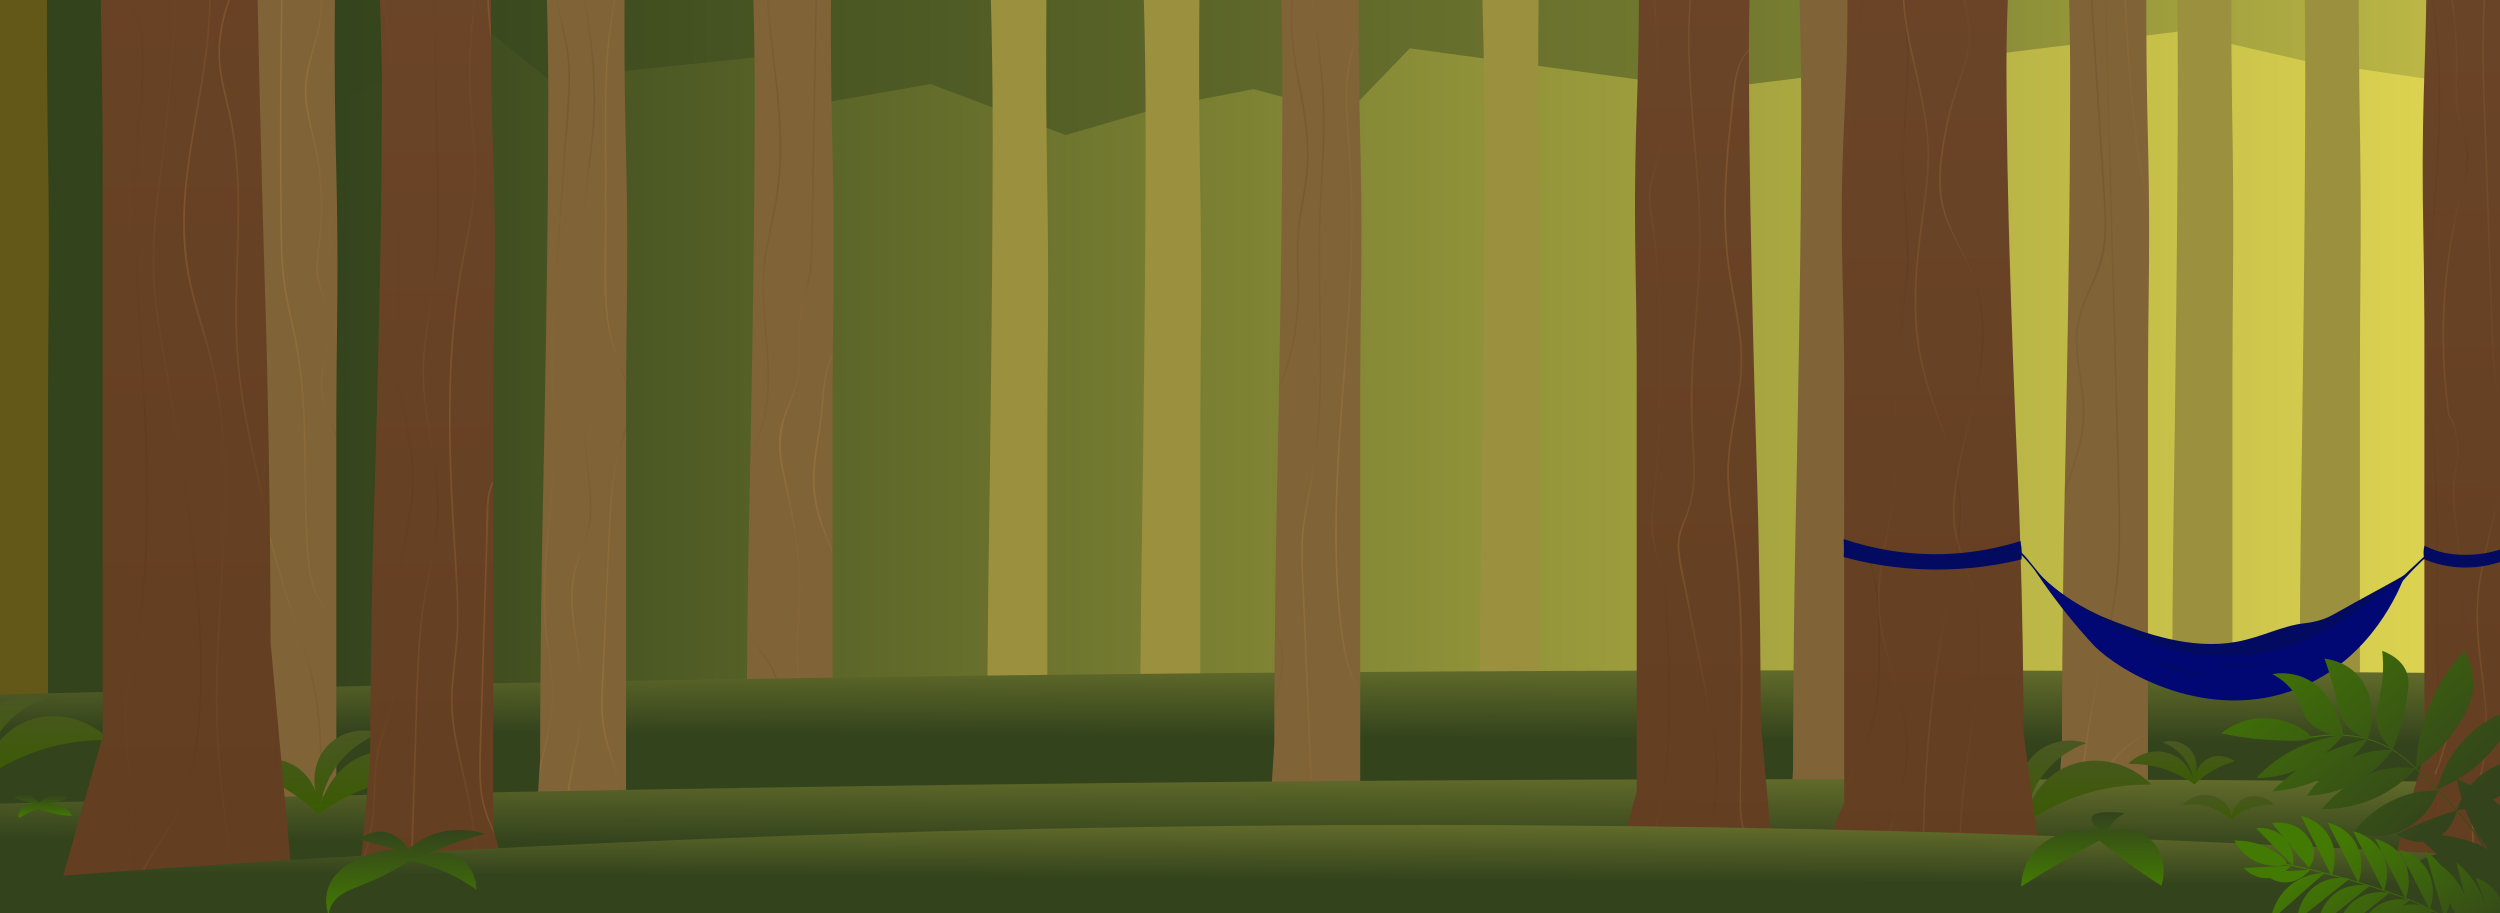 <?xml version="1.0" encoding="UTF-8"?>
<svg id="_Слой_1" data-name="Слой 1" xmlns="http://www.w3.org/2000/svg" xmlns:xlink="http://www.w3.org/1999/xlink" viewBox="0 0 2229.8 814.68">
  <rect x="0" y="0" width="2229.8" height="814.68" fill="#808080" stroke="none"/>
  <defs>
    <style>
      .cls-1 {
        fill: url(#_Безымянный_градиент_23-5);
      }

      .cls-2 {
        fill: url(#_Безымянный_градиент_17-15);
      }

      .cls-3 {
        fill: url(#_Безымянный_градиент_14-8);
      }

      .cls-4 {
        clip-path: url(#clippath-11);
      }

      .cls-5 {
        fill: url(#_Безымянный_градиент_17-32);
      }

      .cls-6 {
        fill: url(#_Безымянный_градиент_14-21);
      }

      .cls-7 {
        fill: url(#_Безымянный_градиент_14-16);
      }

      .cls-8 {
        fill: url(#_Безымянный_градиент_16-18);
      }

      .cls-9 {
        fill: url(#_Безымянный_градиент_20-2);
      }

      .cls-10 {
        fill: url(#_Безымянный_градиент_16-14);
      }

      .cls-11 {
        fill: url(#_Безымянный_градиент_17);
      }

      .cls-12 {
        clip-path: url(#clippath-2);
      }

      .cls-13 {
        fill: url(#_Безымянный_градиент_14-13);
      }

      .cls-14 {
        fill: url(#_Безымянный_градиент_17-26);
      }

      .cls-15 {
        fill: url(#_Безымянный_градиент_14-19);
      }

      .cls-16 {
        fill: url(#_Безымянный_градиент_17-20);
      }

      .cls-17 {
        fill: url(#_Безымянный_градиент_12-9);
      }

      .cls-18 {
        fill: url(#_Безымянный_градиент_12-8);
      }

      .cls-19 {
        fill: url(#_Безымянный_градиент_12-7);
      }

      .cls-20 {
        fill: #9b903d;
      }

      .cls-21 {
        fill: url(#_Безымянный_градиент_14-15);
      }

      .cls-22 {
        clip-path: url(#clippath-6);
      }

      .cls-23 {
        fill: url(#_Безымянный_градиент_12-2);
      }

      .cls-24 {
        fill: #635818;
      }

      .cls-25 {
        fill: url(#_Безымянный_градиент_12-6);
      }

      .cls-26 {
        fill: url(#_Безымянный_градиент_16-9);
      }

      .cls-27 {
        fill: url(#_Безымянный_градиент_17-27);
      }

      .cls-28 {
        fill: url(#_Безымянный_градиент_17-17);
      }

      .cls-29 {
        fill: url(#_Безымянный_градиент_12-4);
      }

      .cls-30 {
        fill: url(#_Безымянный_градиент_12-3);
      }

      .cls-31 {
        fill: url(#_Безымянный_градиент_16-13);
      }

      .cls-32 {
        fill: url(#_Безымянный_градиент_14-17);
      }

      .cls-33 {
        clip-path: url(#clippath-7);
      }

      .cls-34 {
        fill: url(#_Безымянный_градиент_23-3);
      }

      .cls-35 {
        fill: #806337;
      }

      .cls-36 {
        clip-path: url(#clippath-1);
      }

      .cls-37 {
        clip-path: url(#clippath-4);
      }

      .cls-38 {
        fill: url(#_Безымянный_градиент_23-2);
      }

      .cls-39 {
        fill: url(#_Безымянный_градиент_20-4);
      }

      .cls-40 {
        opacity: .15;
      }

      .cls-41 {
        fill: url(#_Безымянный_градиент_16-2);
      }

      .cls-42 {
        fill: url(#_Безымянный_градиент_16-6);
      }

      .cls-43 {
        fill: url(#_Безымянный_градиент_23);
      }

      .cls-44 {
        fill: url(#_Безымянный_градиент_17-30);
      }

      .cls-45 {
        fill: #010873;
      }

      .cls-46 {
        fill: url(#_Безымянный_градиент_14-14);
      }

      .cls-47 {
        fill: url(#_Безымянный_градиент_17-22);
      }

      .cls-48 {
        fill: url(#_Безымянный_градиент_17-10);
      }

      .cls-49 {
        fill: url(#_Безымянный_градиент_17-12);
      }

      .cls-50 {
        fill: url(#_Безымянный_градиент_14-2);
      }

      .cls-51 {
        fill: url(#_Безымянный_градиент_17-9);
      }

      .cls-52 {
        fill: url(#_Безымянный_градиент_17-8);
      }

      .cls-53 {
        clip-path: url(#clippath-9);
      }

      .cls-54 {
        fill: url(#_Безымянный_градиент_16-19);
      }

      .cls-55 {
        clip-path: url(#clippath);
      }

      .cls-56 {
        fill: url(#_Безымянный_градиент_14);
      }

      .cls-57 {
        fill: url(#_Безымянный_градиент_17-18);
      }

      .cls-58 {
        fill: url(#_Безымянный_градиент_17-31);
      }

      .cls-59 {
        fill: url(#_Безымянный_градиент_17-23);
      }

      .cls-60 {
        fill: url(#_Безымянный_градиент_17-5);
      }

      .cls-61 {
        fill: url(#_Безымянный_градиент_17-21);
      }

      .cls-62 {
        fill: url(#_Безымянный_градиент_14-5);
      }

      .cls-63 {
        fill: url(#_Безымянный_градиент_17-19);
      }

      .cls-64 {
        fill: none;
      }

      .cls-65 {
        fill: url(#_Безымянный_градиент_16-4);
      }

      .cls-66 {
        clip-path: url(#clippath-3);
      }

      .cls-67 {
        fill: #020b60;
      }

      .cls-68 {
        fill: url(#_Безымянный_градиент_16-16);
      }

      .cls-69 {
        fill: url(#_Безымянный_градиент_17-25);
      }

      .cls-70 {
        clip-path: url(#clippath-8);
      }

      .cls-71 {
        fill: url(#_Безымянный_градиент_14-6);
      }

      .cls-72 {
        fill: url(#_Безымянный_градиент_14-7);
      }

      .cls-73 {
        fill: url(#_Безымянный_градиент_17-24);
      }

      .cls-74 {
        fill: url(#_Безымянный_градиент_14-11);
      }

      .cls-75 {
        fill: url(#_Безымянный_градиент_12);
      }

      .cls-76 {
        fill: url(#_Безымянный_градиент_17-33);
      }

      .cls-77 {
        fill: url(#_Безымянный_градиент_17-2);
      }

      .cls-78 {
        fill: url(#_Безымянный_градиент_12-5);
      }

      .cls-79 {
        fill: url(#_Безымянный_градиент_23-4);
      }

      .cls-80 {
        fill: url(#_Безымянный_градиент_17-29);
      }

      .cls-81 {
        fill: url(#_Безымянный_градиент_5);
      }

      .cls-82 {
        clip-path: url(#clippath-5);
      }

      .cls-83 {
        fill: url(#_Безымянный_градиент_16-7);
      }

      .cls-84 {
        fill: url(#_Безымянный_градиент_16-11);
      }

      .cls-85 {
        fill: url(#_Безымянный_градиент_14-3);
      }

      .cls-86 {
        fill: url(#_Безымянный_градиент_16-17);
      }

      .cls-87 {
        fill: url(#_Безымянный_градиент_17-28);
      }

      .cls-88 {
        fill: url(#_Безымянный_градиент_17-3);
      }

      .cls-89 {
        fill: url(#_Безымянный_градиент_14-10);
      }

      .cls-90 {
        fill: url(#_Безымянный_градиент_17-16);
      }

      .cls-91 {
        fill: url(#_Безымянный_градиент_16-15);
      }

      .cls-92 {
        fill: url(#_Безымянный_градиент_14-4);
      }

      .cls-93 {
        clip-path: url(#clippath-10);
      }

      .cls-94 {
        fill: url(#_Безымянный_градиент_16-20);
      }

      .cls-95 {
        fill: url(#_Безымянный_градиент_17-4);
      }

      .cls-96 {
        fill: url(#_Безымянный_градиент_17-13);
      }

      .cls-97 {
        fill: url(#_Безымянный_градиент_17-11);
      }

      .cls-98 {
        fill: url(#_Безымянный_градиент_16-3);
      }

      .cls-99 {
        fill: url(#_Безымянный_градиент_14-20);
      }

      .cls-100 {
        fill: url(#_Безымянный_градиент_16-5);
      }

      .cls-101 {
        fill: url(#_Безымянный_градиент_14-9);
      }

      .cls-102 {
        fill: url(#_Безымянный_градиент_16);
      }

      .cls-103 {
        fill: url(#_Безымянный_градиент_14-18);
      }

      .cls-104 {
        fill: url(#_Безымянный_градиент_17-14);
      }

      .cls-105 {
        fill: url(#_Безымянный_градиент_17-6);
      }

      .cls-106 {
        fill: url(#_Безымянный_градиент_16-8);
      }

      .cls-107 {
        fill: url(#_Безымянный_градиент_16-12);
      }

      .cls-108 {
        fill: url(#_Безымянный_градиент_17-7);
      }

      .cls-109 {
        fill: url(#_Безымянный_градиент_20-3);
      }

      .cls-110 {
        fill: url(#_Безымянный_градиент_16-10);
      }

      .cls-111 {
        fill: url(#_Безымянный_градиент_14-12);
      }

      .cls-112 {
        fill: url(#_Безымянный_градиент_20);
        opacity: .43;
      }
    </style>
    <clipPath id="clippath">
      <rect class="cls-64" x="0" width="2229.8" height="814.68"/>
    </clipPath>
    <linearGradient id="_Безымянный_градиент_5" data-name="Безымянный градиент 5" x1="291.03" y1="407.34" x2="2520.83" y2="407.34" gradientUnits="userSpaceOnUse">
      <stop offset="0" stop-color="#33431c"/>
      <stop offset="1" stop-color="#fcee5a"/>
    </linearGradient>
    <clipPath id="clippath-1">
      <rect class="cls-81" x="0" width="2229.8" height="814.68"/>
    </clipPath>
    <linearGradient id="_Безымянный_градиент_20" data-name="Безымянный градиент 20" x1="-640.38" y1="88.62" x2="2785.3" y2="88.62" gradientUnits="userSpaceOnUse">
      <stop offset=".66" stop-color="#33431c"/>
      <stop offset="1" stop-color="#fcee5a"/>
    </linearGradient>
    <clipPath id="clippath-2">
      <path class="cls-35" d="M665.99,947.15h77.62c6.3-35.8,12.6-71.6,18.91-107.4-6.65-33.56-13.3-67.12-19.96-100.68v-175.81s0-127.73,0-127.73c-.01-69.19-.03-67.29,0-76.64,.25-77.13,1.19-94.05,1.05-144.25-.12-45.41-1-73.16-1.58-100.68-1.17-55.79-1.69-137.48,1.58-246.43-25.87,0-51.75,0-77.62,0,2.76,43.25,6.01,106.55,6.99,183.7,.35,27.5,.23,50.26,0,95.79-.1,19.44-.54,96.17-3.57,253.49-1.22,63.45-1.35,61.47-1.94,98.13-1.22,75.72-1.52,137.66-1.58,179.19-3.41,53.72-6.83,107.44-10.24,161.16,3.45,36.05,6.89,72.1,10.34,108.15Z"/>
    </clipPath>
    <linearGradient id="_Безымянный_градиент_17" data-name="Безымянный градиент 17" x1="621.72" y1="376.59" x2="697.85" y2="376.59" gradientUnits="userSpaceOnUse">
      <stop offset="0" stop-color="#f8b958"/>
      <stop offset="1" stop-color="#472816"/>
    </linearGradient>
    <linearGradient id="_Безымянный_градиент_17-2" data-name="Безымянный градиент 17" x1="695.32" y1="390.86" x2="730.1" y2="390.86" xlink:href="#_Безымянный_градиент_17"/>
    <linearGradient id="_Безымянный_градиент_17-3" data-name="Безымянный градиент 17" x1="725.42" y1="437.01" x2="765.7" y2="437.01" xlink:href="#_Безымянный_градиент_17"/>
    <linearGradient id="_Безымянный_градиент_20-2" data-name="Безымянный градиент 20" x1="1111.76" y1="1186.33" x2="1116.14" y2="385.11" xlink:href="#_Безымянный_градиент_20"/>
    <clipPath id="clippath-3">
      <path class="cls-35" d="M481.82,947.15h77.62c6.3-35.8,12.6-71.6,18.91-107.4-6.65-33.56-13.3-67.12-19.96-100.68v-175.81s0-127.73,0-127.73c-.01-69.19-.03-67.29,0-76.64,.25-77.13,1.19-94.05,1.05-144.25-.12-45.41-1-73.16-1.58-100.68-1.17-55.79-1.69-137.48,1.58-246.43-25.87,0-51.75,0-77.62,0,2.76,43.25,6.01,106.55,6.99,183.7,.35,27.5,.23,50.26,0,95.79-.1,19.44-.54,96.17-3.57,253.49-1.22,63.45-1.35,61.47-1.94,98.13-1.22,75.72-1.52,137.66-1.58,179.19-3.41,53.72-6.83,107.44-10.24,161.16,3.45,36.05,6.89,72.1,10.34,108.15Z"/>
    </clipPath>
    <linearGradient id="_Безымянный_градиент_17-4" data-name="Безымянный градиент 17" x1="475.5" y1="366.22" x2="507.99" y2="366.22" xlink:href="#_Безымянный_градиент_17"/>
    <linearGradient id="_Безымянный_градиент_17-5" data-name="Безымянный градиент 17" x1="536.71" y1="369.14" x2="561.84" y2="369.14" xlink:href="#_Безымянный_градиент_17"/>
    <linearGradient id="_Безымянный_градиент_17-6" data-name="Безымянный градиент 17" x1="504.75" y1="358.13" x2="530.4" y2="358.13" xlink:href="#_Безымянный_градиент_17"/>
    <clipPath id="clippath-4">
      <path class="cls-35" d="M223.38,962.66h77.62c6.3-35.8,12.6-71.6,18.91-107.4-6.65-33.56-13.3-67.12-19.96-100.68v-175.81s0-127.73,0-127.73c-.01-69.19-.03-67.29,0-76.64,.25-77.13,1.19-94.05,1.05-144.25-.12-45.41-1-73.16-1.58-100.68-1.17-55.79-1.69-137.48,1.58-246.43-25.87,0-51.75,0-77.62,0,2.76,43.25,6.01,106.55,6.99,183.7,.35,27.5,.23,50.26,0,95.79-.1,19.44-.54,96.17-3.57,253.49-1.22,63.45-1.35,61.47-1.94,98.13-1.22,75.72-1.52,137.66-1.58,179.19-3.41,53.72-6.83,107.44-10.24,161.16,3.45,36.05,6.89,72.1,10.34,108.15Z"/>
    </clipPath>
    <linearGradient id="_Безымянный_градиент_17-7" data-name="Безымянный градиент 17" x1="272.31" y1="247.9" x2="306.12" y2="247.9" xlink:href="#_Безымянный_градиент_17"/>
    <linearGradient id="_Безымянный_градиент_17-8" data-name="Безымянный градиент 17" x1="250.11" y1="291.58" x2="326.47" y2="291.58" xlink:href="#_Безымянный_градиент_17"/>
    <linearGradient id="_Безымянный_градиент_17-9" data-name="Безымянный градиент 17" x1="224.88" y1="617.66" x2="294.16" y2="617.66" xlink:href="#_Безымянный_градиент_17"/>
    <clipPath id="clippath-5">
      <path class="cls-35" d="M1136.64,933.25h77.62c6.3-35.8,12.6-71.6,18.91-107.4-6.65-33.56-13.3-67.12-19.96-100.68,0-58.6,0-117.21,0-175.81v-127.73c-.01-69.19-.03-67.29,0-76.64,.25-77.13,1.19-94.05,1.05-144.25-.12-45.41-1-73.16-1.58-100.68-1.17-55.79-1.69-137.48,1.58-246.43-25.87,0-51.75,0-77.62,0,2.76,43.25,6.01,106.55,6.99,183.7,.35,27.5,.23,50.26,0,95.79-.1,19.44-.54,96.17-3.57,253.49-1.22,63.45-1.35,61.47-1.94,98.13-1.22,75.72-1.52,137.66-1.58,179.19-3.41,53.72-6.83,107.44-10.24,161.16,3.45,36.05,6.89,72.1,10.34,108.15Z"/>
    </clipPath>
    <linearGradient id="_Безымянный_градиент_17-10" data-name="Безымянный градиент 17" x1="1081.75" y1="376.94" x2="1166.83" y2="376.94" xlink:href="#_Безымянный_градиент_17"/>
    <linearGradient id="_Безымянный_градиент_17-11" data-name="Безымянный градиент 17" x1="1161.1" y1="382.99" x2="1181.03" y2="382.99" xlink:href="#_Безымянный_градиент_17"/>
    <linearGradient id="_Безымянный_градиент_17-12" data-name="Безымянный градиент 17" x1="1191.34" y1="401.39" x2="1224.4" y2="401.39" xlink:href="#_Безымянный_градиент_17"/>
    <clipPath id="clippath-6">
      <path class="cls-35" d="M1839.21,933.25h77.62c6.3-35.8,12.6-71.6,18.91-107.4-6.65-33.56-13.3-67.12-19.96-100.68,0-58.6,0-117.21,0-175.81v-127.73c-.01-69.19-.03-67.29,0-76.64,.25-77.13,1.19-94.05,1.05-144.25-.12-45.41-1-73.16-1.58-100.68-1.17-55.79-1.69-137.48,1.58-246.43-25.87,0-51.75,0-77.62,0,2.76,43.25,6.01,106.55,6.99,183.7,.35,27.5,.23,50.26,0,95.79-.1,19.44-.54,96.17-3.57,253.49-1.22,63.45-1.35,61.47-1.94,98.13-1.22,75.72-1.52,137.66-1.58,179.19-3.41,53.72-6.83,107.44-10.24,161.16,3.45,36.05,6.89,72.1,10.34,108.15Z"/>
    </clipPath>
    <linearGradient id="_Безымянный_градиент_17-13" data-name="Безымянный градиент 17" x1="1860.18" y1="449.03" x2="1960.5" y2="449.03" xlink:href="#_Безымянный_градиент_17"/>
    <linearGradient id="_Безымянный_градиент_17-14" data-name="Безымянный градиент 17" x1="1707.68" y1="427.62" x2="1878.08" y2="427.62" xlink:href="#_Безымянный_градиент_17"/>
    <linearGradient id="_Безымянный_градиент_17-15" data-name="Безымянный градиент 17" x1="1851.09" y1="417.19" x2="1890.6" y2="417.19" xlink:href="#_Безымянный_градиент_17"/>
    <linearGradient id="_Безымянный_градиент_20-3" data-name="Безымянный градиент 20" x1="1121.93" y1="1283.34" x2="1126.31" y2="482.12" xlink:href="#_Безымянный_градиент_20"/>
    <linearGradient id="_Безымянный_градиент_16" data-name="Безымянный градиент 16" x1="38.26" y1="729.47" x2="38.38" y2="708.28" gradientUnits="userSpaceOnUse">
      <stop offset="0" stop-color="#437a03"/>
      <stop offset="1" stop-color="#33431c"/>
    </linearGradient>
    <linearGradient id="_Безымянный_градиент_23" data-name="Безымянный градиент 23" x1="1945.67" y1="699.59" x2="1945.88" y2="660.94" gradientUnits="userSpaceOnUse">
      <stop offset="0" stop-color="#3a5b01"/>
      <stop offset="1" stop-color="#4a5723"/>
    </linearGradient>
    <linearGradient id="_Безымянный_градиент_23-2" data-name="Безымянный градиент 23" x1="1735.77" y1="735.15" x2="1736.18" y2="660.62" gradientTransform="translate(3563.32) rotate(-180) scale(1 -1)" xlink:href="#_Безымянный_градиент_23"/>
    <linearGradient id="_Безымянный_градиент_23-3" data-name="Безымянный градиент 23" x1="3256.87" y1="726.06" x2="3257.27" y2="651.52" gradientTransform="translate(3563.32) rotate(-180) scale(1 -1)" xlink:href="#_Безымянный_градиент_23"/>
    <linearGradient id="_Безымянный_градиент_23-4" data-name="Безымянный градиент 23" x1="3556.99" y1="695.36" x2="3557.4" y2="620.83" gradientTransform="translate(3563.32) rotate(-180) scale(1 -1)" xlink:href="#_Безымянный_градиент_23"/>
    <linearGradient id="_Безымянный_градиент_23-5" data-name="Безымянный градиент 23" x1="1575.83" y1="731.08" x2="1575.95" y2="708.84" gradientTransform="translate(3563.32) rotate(-180) scale(1 -1)" xlink:href="#_Безымянный_градиент_23"/>
    <linearGradient id="_Безымянный_градиент_12" data-name="Безымянный градиент 12" x1="268.25" y1="2398.98" x2="286.96" y2="-1026.21" gradientTransform="translate(668.74) rotate(-180) scale(1 -1)" gradientUnits="userSpaceOnUse">
      <stop offset="0" stop-color="#563114"/>
      <stop offset="1" stop-color="#744d30"/>
    </linearGradient>
    <clipPath id="clippath-7">
      <path class="cls-75" d="M330.32,947.15h111.05c9.02-35.8,18.03-71.6,27.05-107.4-9.52-33.56-19.03-67.12-28.55-100.68,0-58.6,0-117.21,0-175.81v-127.73c-.02-69.19-.04-67.29,0-76.64,.36-77.13,1.7-94.05,1.5-144.25-.18-45.41-1.43-73.16-2.25-100.68-1.68-55.79-2.42-137.48,2.25-246.43-37.02,0-74.04,0-111.05,0,3.96,43.25,8.6,106.55,10,183.7,.5,27.5,.33,50.26,0,95.79-.14,19.44-.77,96.17-5.11,253.49-1.75,63.45-1.94,61.47-2.78,98.13-1.74,75.72-2.17,137.66-2.25,179.19-4.88,53.72-9.77,107.44-14.65,161.16,4.93,36.05,9.86,72.1,14.79,108.15Z"/>
    </clipPath>
    <linearGradient id="_Безымянный_градиент_17-16" data-name="Безымянный градиент 17" x1="282.99" y1="416.69" x2="368.6" y2="416.69" xlink:href="#_Безымянный_градиент_17"/>
    <linearGradient id="_Безымянный_градиент_17-17" data-name="Безымянный градиент 17" x1="400.88" y1="425.89" x2="431.16" y2="425.89" xlink:href="#_Безымянный_градиент_17"/>
    <linearGradient id="_Безымянный_градиент_17-18" data-name="Безымянный градиент 17" x1="364.07" y1="409.96" x2="391.02" y2="409.96" xlink:href="#_Безымянный_градиент_17"/>
    <linearGradient id="_Безымянный_градиент_17-19" data-name="Безымянный градиент 17" x1="427.88" y1="419.75" x2="513.9" y2="419.75" xlink:href="#_Безымянный_градиент_17"/>
    <linearGradient id="_Безымянный_градиент_12-2" data-name="Безымянный градиент 12" x1="2202.07" y1="2346.62" x2="2220.95" y2="-1108.52" gradientTransform="matrix(1, 0, 0, 1, 0, 0)" xlink:href="#_Безымянный_градиент_12"/>
    <linearGradient id="_Безымянный_градиент_12-3" data-name="Безымянный градиент 12" x1="2202.07" y1="2346.62" x2="2220.95" y2="-1108.52" gradientTransform="matrix(1, 0, 0, 1, 0, 0)" xlink:href="#_Безымянный_градиент_12"/>
    <clipPath id="clippath-8">
      <path class="cls-30" d="M2272.86,882.1h-112.02c-9.09-36.11-18.19-72.23-27.28-108.34,9.6-33.85,19.2-67.71,28.8-101.56V366.01c.02-69.8,.04-67.88,0-77.31-.37-77.81-1.71-94.87-1.52-145.52,.18-45.81,1.44-73.8,2.27-101.56,1.69-56.28,2.44-138.68-2.27-248.59h112.02c-3.99,43.63-8.67,107.48-10.09,185.31-.51,27.74-.34,50.7,0,96.63,.14,19.61,.78,97.02,5.15,255.71,1.76,64.01,1.95,62,2.81,98.99,1.76,76.39,2.19,138.87,2.27,180.76,4.93,54.19,9.85,108.38,14.78,162.57-4.97,36.37-9.95,72.73-14.92,109.1Z"/>
    </clipPath>
    <linearGradient id="_Безымянный_градиент_17-20" data-name="Безымянный градиент 17" x1="2172.09" y1="326.3" x2="2201.4" y2="326.3" xlink:href="#_Безымянный_градиент_17"/>
    <linearGradient id="_Безымянный_градиент_17-21" data-name="Безымянный градиент 17" x1="2205.16" y1="359.89" x2="2234.19" y2="359.89" xlink:href="#_Безымянный_градиент_17"/>
    <linearGradient id="_Безымянный_градиент_17-22" data-name="Безымянный градиент 17" x1="2111.48" y1="413.77" x2="2176.09" y2="413.77" xlink:href="#_Безымянный_градиент_17"/>
    <linearGradient id="_Безымянный_градиент_12-4" data-name="Безымянный градиент 12" x1="1706.13" y1="2390.31" x2="1725.02" y2="-1065.7" gradientTransform="matrix(1, 0, 0, 1, 0, 0)" xlink:href="#_Безымянный_градиент_12"/>
    <linearGradient id="_Безымянный_градиент_12-5" data-name="Безымянный градиент 12" x1="1706.13" y1="2390.31" x2="1725.02" y2="-1065.7" gradientTransform="matrix(1, 0, 0, 1, 0, 0)" xlink:href="#_Безымянный_градиент_12"/>
    <clipPath id="clippath-9">
      <path class="cls-78" d="M1804.65,925.3h-161.96c-13.15-36.11-26.3-72.23-39.45-108.34,13.88-33.85,27.76-67.71,41.64-101.56V409.21c.02-69.8,.06-67.88,0-77.31-.53-77.81-2.47-94.87-2.19-145.52,.26-45.81,2.08-73.8,3.29-101.56,2.45-56.28,3.52-138.68-3.29-248.59h161.96c-5.77,43.63-12.54,107.48-14.58,185.31-.73,27.74-.49,50.7,0,96.63,.21,19.61,1.12,97.02,7.45,255.71,2.55,64.01,2.83,62,4.06,98.99,2.54,76.39,3.17,138.87,3.29,180.76,7.12,54.19,14.24,108.38,21.37,162.57-7.19,36.37-14.38,72.73-21.58,109.1Z"/>
    </clipPath>
    <linearGradient id="_Безымянный_градиент_17-23" data-name="Безымянный градиент 17" x1="1725.35" y1="389.32" x2="1768.84" y2="389.32" xlink:href="#_Безымянный_градиент_17"/>
    <linearGradient id="_Безымянный_градиент_17-24" data-name="Безымянный градиент 17" x1="1645.97" y1="403.5" x2="1701.88" y2="403.5" xlink:href="#_Безымянный_градиент_17"/>
    <linearGradient id="_Безымянный_градиент_17-25" data-name="Безымянный градиент 17" x1="1553.27" y1="432.15" x2="1676.3" y2="432.15" xlink:href="#_Безымянный_градиент_17"/>
    <linearGradient id="_Безымянный_градиент_17-26" data-name="Безымянный градиент 17" x1="1697.14" y1="384.15" x2="1748.7" y2="384.15" xlink:href="#_Безымянный_градиент_17"/>
    <linearGradient id="_Безымянный_градиент_12-6" data-name="Безымянный градиент 12" x1="1499.5" y1="2380.73" x2="1518.38" y2="-1074.41" gradientTransform="matrix(1, 0, 0, 1, 0, 0)" xlink:href="#_Безымянный_градиент_12"/>
    <linearGradient id="_Безымянный_градиент_12-7" data-name="Безымянный градиент 12" x1="1499.5" y1="2380.73" x2="1518.38" y2="-1074.41" gradientTransform="matrix(1, 0, 0, 1, 0, 0)" xlink:href="#_Безымянный_градиент_12"/>
    <clipPath id="clippath-10">
      <path class="cls-19" d="M1570.29,916.2h-112.02c-9.09-36.11-18.19-72.23-27.28-108.34,9.6-33.85,19.2-67.71,28.8-101.56V400.12c.02-69.8,.04-67.88,0-77.31-.37-77.81-1.71-94.87-1.52-145.52,.18-45.81,1.44-73.8,2.27-101.56,1.69-56.28,2.44-138.68-2.27-248.59h112.02c-3.99,43.63-8.67,107.48-10.09,185.31-.51,27.74-.34,50.7,0,96.63,.14,19.61,.78,97.02,5.15,255.71,1.76,64.01,1.95,62,2.81,98.99,1.76,76.39,2.19,138.87,2.27,180.76,4.93,54.19,9.85,108.38,14.78,162.57-4.97,36.37-9.95,72.73-14.92,109.1Z"/>
    </clipPath>
    <linearGradient id="_Безымянный_градиент_17-27" data-name="Безымянный градиент 17" x1="1450.48" y1="388.78" x2="1489.13" y2="388.78" xlink:href="#_Безымянный_градиент_17"/>
    <linearGradient id="_Безымянный_градиент_17-28" data-name="Безымянный градиент 17" x1="1538.39" y1="405.25" x2="1598.18" y2="405.25" xlink:href="#_Безымянный_градиент_17"/>
    <linearGradient id="_Безымянный_градиент_17-29" data-name="Безымянный градиент 17" x1="1496.79" y1="377.78" x2="1531.72" y2="377.78" xlink:href="#_Безымянный_градиент_17"/>
    <linearGradient id="_Безымянный_градиент_12-8" data-name="Безымянный градиент 12" x1="145.36" y1="2922.82" x2="170.91" y2="-1752.9" gradientTransform="matrix(1, 0, 0, 1, 0, 0)" xlink:href="#_Безымянный_градиент_12"/>
    <linearGradient id="_Безымянный_градиент_12-9" data-name="Безымянный градиент 12" x1="145.36" y1="2922.82" x2="170.91" y2="-1752.9" gradientTransform="matrix(1, 0, 0, 1, 0, 0)" xlink:href="#_Безымянный_градиент_12"/>
    <clipPath id="clippath-11">
      <path class="cls-17" d="M241.15,940.93H89.55c-12.31-48.87-24.62-97.74-36.92-146.61,12.99-45.81,25.98-91.62,38.97-137.43V242.53c.02-94.46,.06-91.86,0-104.61-.5-105.29-2.32-128.39-2.05-196.92,.24-61.99,1.95-99.87,3.08-137.43,2.29-76.16,3.3-187.67-3.08-336.41H241.15c-5.4,59.05-11.73,145.45-13.65,250.77-.68,37.54-.46,68.61,0,130.77,.19,26.54,1.05,131.29,6.97,346.04,2.39,86.62,2.64,83.91,3.8,133.95,2.38,103.37,2.97,187.92,3.08,244.61,6.67,73.33,13.33,146.67,20,220-6.73,49.21-13.46,98.42-20.2,147.64Z"/>
    </clipPath>
    <linearGradient id="_Безымянный_градиент_17-30" data-name="Безымянный градиент 17" x1="50.56" y1="452.85" x2="131.59" y2="452.85" xlink:href="#_Безымянный_градиент_17"/>
    <linearGradient id="_Безымянный_градиент_17-31" data-name="Безымянный градиент 17" x1="163.74" y1="451.27" x2="213.21" y2="451.27" xlink:href="#_Безымянный_градиент_17"/>
    <linearGradient id="_Безымянный_градиент_17-32" data-name="Безымянный градиент 17" x1="195.22" y1="387.62" x2="250.69" y2="387.62" xlink:href="#_Безымянный_градиент_17"/>
    <linearGradient id="_Безымянный_градиент_17-33" data-name="Безымянный градиент 17" x1="82.35" y1="421.05" x2="179.46" y2="421.05" xlink:href="#_Безымянный_градиент_17"/>
    <linearGradient id="_Безымянный_градиент_20-4" data-name="Безымянный градиент 20" x1="798.63" y1="1195.22" x2="802.05" y2="569.89" xlink:href="#_Безымянный_градиент_20"/>
    <linearGradient id="_Безымянный_градиент_16-2" data-name="Безымянный градиент 16" x1="2060.31" y1="709.13" x2="2220.75" y2="709.13" xlink:href="#_Безымянный_градиент_16"/>
    <linearGradient id="_Безымянный_градиент_16-3" data-name="Безымянный градиент 16" x1="2073.56" y1="504.9" x2="2226.15" y2="694.88" xlink:href="#_Безымянный_градиент_16"/>
    <linearGradient id="_Безымянный_градиент_16-4" data-name="Безымянный градиент 16" x1="2051.17" y1="522.88" x2="2203.76" y2="712.86" xlink:href="#_Безымянный_градиент_16"/>
    <linearGradient id="_Безымянный_градиент_16-5" data-name="Безымянный градиент 16" x1="2030.03" y1="539.86" x2="2182.62" y2="729.84" xlink:href="#_Безымянный_градиент_16"/>
    <linearGradient id="_Безымянный_градиент_16-6" data-name="Безымянный градиент 16" x1="2007.54" y1="557.93" x2="2160.13" y2="747.91" xlink:href="#_Безымянный_градиент_16"/>
    <linearGradient id="_Безымянный_градиент_16-7" data-name="Безымянный градиент 16" x1="1968.09" y1="589.61" x2="2120.67" y2="779.59" xlink:href="#_Безымянный_градиент_16"/>
    <linearGradient id="_Безымянный_градиент_16-8" data-name="Безымянный градиент 16" x1="2076.54" y1="502.5" x2="2229.13" y2="692.48" xlink:href="#_Безымянный_градиент_16"/>
    <linearGradient id="_Безымянный_градиент_16-9" data-name="Безымянный градиент 16" x1="2072.89" y1="505.44" x2="2225.47" y2="695.42" xlink:href="#_Безымянный_градиент_16"/>
    <linearGradient id="_Безымянный_градиент_16-10" data-name="Безымянный градиент 16" x1="1977.08" y1="582.39" x2="2129.67" y2="772.37" xlink:href="#_Безымянный_градиент_16"/>
    <linearGradient id="_Безымянный_градиент_16-11" data-name="Безымянный градиент 16" x1="1984.24" y1="576.64" x2="2136.83" y2="766.62" xlink:href="#_Безымянный_градиент_16"/>
    <linearGradient id="_Безымянный_градиент_16-12" data-name="Безымянный градиент 16" x1="1997.05" y1="566.35" x2="2149.64" y2="756.33" xlink:href="#_Безымянный_градиент_16"/>
    <linearGradient id="_Безымянный_градиент_16-13" data-name="Безымянный градиент 16" x1="2000.44" y1="563.63" x2="2153.03" y2="753.61" xlink:href="#_Безымянный_градиент_16"/>
    <linearGradient id="_Безымянный_градиент_16-14" data-name="Безымянный градиент 16" x1="2005.29" y1="559.73" x2="2157.88" y2="749.71" xlink:href="#_Безымянный_градиент_16"/>
    <linearGradient id="_Безымянный_градиент_16-15" data-name="Безымянный градиент 16" x1="2017.25" y1="550.12" x2="2169.84" y2="740.1" xlink:href="#_Безымянный_градиент_16"/>
    <linearGradient id="_Безымянный_градиент_16-16" data-name="Безымянный градиент 16" x1="2011.44" y1="554.79" x2="2164.03" y2="744.77" xlink:href="#_Безымянный_градиент_16"/>
    <linearGradient id="_Безымянный_градиент_16-17" data-name="Безымянный градиент 16" x1="2051.78" y1="522.39" x2="2204.37" y2="712.37" xlink:href="#_Безымянный_градиент_16"/>
    <linearGradient id="_Безымянный_градиент_16-18" data-name="Безымянный градиент 16" x1="2023.93" y1="544.76" x2="2176.52" y2="734.74" xlink:href="#_Безымянный_градиент_16"/>
    <linearGradient id="_Безымянный_градиент_14" data-name="Безымянный градиент 14" x1="2672.37" y1="805.84" x2="2560.2" y2="696.71" gradientTransform="translate(-271.58 -471.39) rotate(12.23)" gradientUnits="userSpaceOnUse">
      <stop offset="0" stop-color="#33431c"/>
      <stop offset="1" stop-color="#437a03"/>
    </linearGradient>
    <linearGradient id="_Безымянный_градиент_14-2" data-name="Безымянный градиент 14" x1="2630.6" y1="848.78" x2="2518.43" y2="739.64" xlink:href="#_Безымянный_градиент_14"/>
    <linearGradient id="_Безымянный_градиент_14-3" data-name="Безымянный градиент 14" x1="2642.19" y1="836.87" x2="2530.02" y2="727.73" xlink:href="#_Безымянный_градиент_14"/>
    <linearGradient id="_Безымянный_градиент_14-4" data-name="Безымянный градиент 14" x1="2653.31" y1="825.44" x2="2541.14" y2="716.3" xlink:href="#_Безымянный_градиент_14"/>
    <linearGradient id="_Безымянный_градиент_14-5" data-name="Безымянный градиент 14" x1="2723.47" y1="753.33" x2="2611.3" y2="644.19" xlink:href="#_Безымянный_градиент_14"/>
    <linearGradient id="_Безымянный_градиент_14-6" data-name="Безымянный градиент 14" x1="2719.43" y1="757.48" x2="2607.26" y2="648.34" xlink:href="#_Безымянный_градиент_14"/>
    <linearGradient id="_Безымянный_градиент_14-7" data-name="Безымянный градиент 14" x1="2715.01" y1="762.02" x2="2602.84" y2="652.89" xlink:href="#_Безымянный_градиент_14"/>
    <linearGradient id="_Безымянный_градиент_14-8" data-name="Безымянный градиент 14" x1="2711.28" y1="765.86" x2="2599.11" y2="656.72" xlink:href="#_Безымянный_градиент_14"/>
    <linearGradient id="_Безымянный_градиент_14-9" data-name="Безымянный градиент 14" x1="2704.53" y1="772.79" x2="2592.37" y2="663.65" xlink:href="#_Безымянный_градиент_14"/>
    <linearGradient id="_Безымянный_градиент_14-10" data-name="Безымянный градиент 14" x1="2695.8" y1="781.76" x2="2583.64" y2="672.62" xlink:href="#_Безымянный_градиент_14"/>
    <linearGradient id="_Безымянный_градиент_14-11" data-name="Безымянный градиент 14" x1="2687.03" y1="790.78" x2="2574.86" y2="681.64" xlink:href="#_Безымянный_градиент_14"/>
    <linearGradient id="_Безымянный_градиент_14-12" data-name="Безымянный градиент 14" x1="2676.77" y1="801.33" x2="2564.6" y2="692.19" xlink:href="#_Безымянный_градиент_14"/>
    <linearGradient id="_Безымянный_градиент_14-13" data-name="Безымянный градиент 14" x1="2665.3" y1="813.12" x2="2553.13" y2="703.98" xlink:href="#_Безымянный_градиент_14"/>
    <linearGradient id="_Безымянный_градиент_14-14" data-name="Безымянный градиент 14" x1="2682.29" y1="795.65" x2="2570.12" y2="686.51" xlink:href="#_Безымянный_градиент_14"/>
    <linearGradient id="_Безымянный_градиент_14-15" data-name="Безымянный градиент 14" x1="2629.05" y1="850.37" x2="2516.89" y2="741.23" xlink:href="#_Безымянный_градиент_14"/>
    <linearGradient id="_Безымянный_градиент_14-16" data-name="Безымянный градиент 14" x1="2646.4" y1="850.48" x2="2534.23" y2="741.35" xlink:href="#_Безымянный_градиент_14"/>
    <linearGradient id="_Безымянный_градиент_14-17" data-name="Безымянный градиент 14" x1="2634.19" y1="845.09" x2="2522.02" y2="735.95" xlink:href="#_Безымянный_градиент_14"/>
    <linearGradient id="_Безымянный_градиент_14-18" data-name="Безымянный градиент 14" x1="2646.56" y1="832.38" x2="2534.39" y2="723.24" xlink:href="#_Безымянный_градиент_14"/>
    <linearGradient id="_Безымянный_градиент_14-19" data-name="Безымянный градиент 14" x1="2654.62" y1="824.09" x2="2542.45" y2="714.95" xlink:href="#_Безымянный_градиент_14"/>
    <linearGradient id="_Безымянный_градиент_14-20" data-name="Безымянный градиент 14" x1="2662.28" y1="816.21" x2="2550.12" y2="707.08" xlink:href="#_Безымянный_градиент_14"/>
    <linearGradient id="_Безымянный_градиент_14-21" data-name="Безымянный градиент 14" x1="2670.6" y1="807.67" x2="2558.43" y2="698.53" xlink:href="#_Безымянный_градиент_14"/>
    <linearGradient id="_Безымянный_градиент_16-19" data-name="Безымянный градиент 16" x1="361.69" y1="816.63" x2="362.1" y2="740.03" xlink:href="#_Безымянный_градиент_16"/>
    <linearGradient id="_Безымянный_градиент_16-20" data-name="Безымянный градиент 16" x1="1866.17" y1="791.15" x2="1866.54" y2="724.24" xlink:href="#_Безымянный_градиент_16"/>
  </defs>
  <g class="cls-55">
    <g>
      <rect class="cls-81" x="0" width="2229.8" height="814.68"/>
      <g class="cls-36">
        <path class="cls-112" d="M-640.38-47.8c68.72,42.44,137.43,84.88,206.15,127.33,32.34,22.23,64.67,44.46,97.01,66.69,56.59-22.23,113.18-44.46,169.77-66.69C-112.89,117.93-58.32,156.33-3.75,194.73c92.86-30.92,185.73-61.85,278.59-92.77,54.33-24.1,108.66-48.19,162.99-72.29,17.05,13.59,34.1,27.17,51.16,40.76,61.33-6.4,122.66-12.8,183.99-19.2,17.78,13.94,35.57,27.89,53.35,41.83,34.55-6.03,69.09-12.06,103.64-18.09,40.17,15.16,80.34,30.32,120.51,45.47,29.37-8.53,58.75-17.07,88.12-25.6,26.45-5.11,52.89-10.22,79.34-15.33,27.71,7.35,55.42,14.7,83.13,22.05,18.79-19.48,37.57-38.95,56.36-58.43,88.91,12.13,177.83,24.25,266.74,36.38,139.37-17.09,278.75-34.19,418.12-51.28,37.94,8.76,75.89,17.52,113.83,26.28,57.12,8.33,114.25,16.67,171.37,25,52.55,48.51,105.09,97.01,157.64,145.52,133.39-80.84,266.78-161.68,400.17-242.53C1643.41-27.59,501.51-37.69-640.38-47.8Z"/>
      </g>
    </g>
    <g>
      <path class="cls-20" d="M2051.06,921.13h54.5c4.42-35.8,8.85-71.6,13.27-107.4-4.67-33.56-9.34-67.12-14.01-100.68,0-58.6,0-117.21,0-175.81v-127.73c0-69.19-.02-67.29,0-76.64,.18-77.13,.83-94.05,.74-144.25-.09-45.41-.7-73.16-1.11-100.68-.82-55.79-1.19-137.48,1.11-246.43-18.17,0-36.33,0-54.5,0,1.94,43.25,4.22,106.55,4.91,183.7,.25,27.5,.16,50.26,0,95.79-.07,19.44-.38,96.17-2.51,253.49-.86,63.45-.95,61.47-1.36,98.13-.86,75.72-1.07,137.66-1.11,179.19-2.4,53.72-4.79,107.44-7.19,161.16,2.42,36.05,4.84,72.1,7.26,108.15Z"/>
      <path class="cls-20" d="M1937.38,924.16h54.5c4.42-35.8,8.85-71.6,13.27-107.4-4.67-33.56-9.34-67.12-14.01-100.68,0-58.6,0-117.21,0-175.81v-127.73c0-69.19-.02-67.29,0-76.64,.18-77.13,.83-94.05,.74-144.25-.09-45.41-.7-73.16-1.11-100.68-.82-55.79-1.19-137.48,1.11-246.43-18.17,0-36.33,0-54.5,0,1.94,43.25,4.22,106.55,4.91,183.7,.25,27.5,.16,50.26,0,95.79-.07,19.44-.38,96.17-2.51,253.49-.86,63.45-.95,61.47-1.36,98.13-.86,75.72-1.07,137.66-1.11,179.19-2.4,53.72-4.79,107.44-7.19,161.16,2.42,36.05,4.84,72.1,7.26,108.15Z"/>
      <path class="cls-24" d="M-10.93,947.15H43.57c4.42-35.8,8.85-71.6,13.27-107.4-4.67-33.56-9.34-67.12-14.01-100.68,0-58.6,0-117.21,0-175.81v-127.73c0-69.19-.02-67.29,0-76.64,.18-77.13,.83-94.05,.74-144.25-.09-45.41-.7-73.16-1.11-100.68-.82-55.79-1.19-137.48,1.11-246.43-18.17,0-36.33,0-54.5,0C-8.99-89.21-6.71-25.91-6.02,51.23c.25,27.5,.16,50.26,0,95.79-.07,19.44-.38,96.17-2.51,253.49-.86,63.45-.95,61.47-1.36,98.13-.86,75.72-1.07,137.66-1.11,179.19-2.4,53.72-4.79,107.44-7.19,161.16,2.42,36.05,4.84,72.1,7.26,108.15Z"/>
      <path class="cls-20" d="M880.35,978.98h54.5c4.42-35.8,8.85-71.6,13.27-107.4-4.67-33.56-9.34-67.12-14.01-100.68,0-58.6,0-117.21,0-175.81v-127.73c0-69.19-.02-67.29,0-76.64,.18-77.13,.83-94.05,.74-144.25-.09-45.41-.7-73.16-1.11-100.68-.82-55.79-1.19-137.48,1.11-246.43-18.17,0-36.33,0-54.5,0,1.94,43.25,4.22,106.55,4.91,183.7,.25,27.5,.16,50.26,0,95.79-.07,19.44-.38,96.17-2.51,253.49-.86,63.45-.95,61.47-1.36,98.13-.86,75.72-1.07,137.66-1.11,179.19-2.4,53.72-4.79,107.44-7.19,161.16,2.42,36.05,4.84,72.1,7.26,108.15Z"/>
      <path class="cls-20" d="M1319.18,997.17h54.5c4.42-35.8,8.85-71.6,13.27-107.4-4.67-33.56-9.34-67.12-14.01-100.68v-175.81s0-127.73,0-127.73c0-69.19-.02-67.29,0-76.64,.18-77.13,.83-94.05,.74-144.25-.09-45.41-.7-73.16-1.11-100.68-.82-55.79-1.19-137.48,1.11-246.43-18.17,0-36.33,0-54.5,0,1.94,43.25,4.22,106.55,4.91,183.7,.25,27.5,.16,50.26,0,95.79-.07,19.44-.38,96.17-2.51,253.49-.86,63.45-.95,61.47-1.36,98.13-.86,75.72-1.07,137.66-1.11,179.19-2.4,53.72-4.79,107.44-7.19,161.16,2.42,36.05,4.84,72.1,7.26,108.15Z"/>
      <path class="cls-20" d="M1016.78,978.98h54.5c4.42-35.8,8.85-71.6,13.27-107.4-4.67-33.56-9.34-67.12-14.01-100.68v-175.81s0-127.73,0-127.73c0-69.19-.02-67.29,0-76.64,.18-77.13,.83-94.05,.74-144.25-.09-45.41-.7-73.16-1.11-100.68-.82-55.79-1.19-137.48,1.11-246.43-18.17,0-36.33,0-54.5,0,1.94,43.25,4.22,106.55,4.91,183.7,.25,27.5,.16,50.26,0,95.79-.07,19.44-.38,96.17-2.51,253.49-.86,63.45-.95,61.47-1.36,98.13-.86,75.72-1.07,137.66-1.11,179.19-2.4,53.72-4.79,107.44-7.19,161.16,2.42,36.05,4.84,72.1,7.26,108.15Z"/>
      <g>
        <path class="cls-35" d="M665.99,947.15h77.62c6.3-35.8,12.6-71.6,18.91-107.4-6.65-33.56-13.3-67.12-19.96-100.68v-175.81s0-127.73,0-127.73c-.01-69.19-.03-67.29,0-76.64,.25-77.13,1.19-94.05,1.05-144.25-.12-45.41-1-73.16-1.58-100.68-1.17-55.79-1.69-137.48,1.58-246.43-25.87,0-51.75,0-77.62,0,2.76,43.25,6.01,106.55,6.99,183.7,.35,27.5,.23,50.26,0,95.79-.1,19.44-.54,96.17-3.57,253.49-1.22,63.45-1.35,61.47-1.94,98.13-1.22,75.72-1.52,137.66-1.58,179.19-3.41,53.72-6.83,107.44-10.24,161.16,3.45,36.05,6.89,72.1,10.34,108.15Z"/>
        <g class="cls-12">
          <g class="cls-40">
            <path class="cls-11" d="M682.56-25.09c1.23,57.61,15.08,114.52,12.32,172.29-.7,14.73-2.75,29.26-5.74,43.69-2.8,13.53-6.05,27-7.74,40.73-3.37,27.26,.39,54.65,2.24,81.88,1.84,27.05,1.65,54.88-9.61,80.09-10.19,22.79-27.21,41.52-40.88,62.16-6.16,9.3-14.32,19.9-10.9,31.62,1.71,5.84,4.6,11.44,7.05,17,2.69,6.1,5.44,12.18,8.35,18.18,5.8,11.94,12.25,23.61,20.1,34.34,7.6,10.4,16.94,19.39,24.42,29.88,16.72,23.47,15.15,53.64,14.52,81.14-.68,29.65-3.31,59.26-7.9,88.56-1.13,7.21-2.39,14.41-3.74,21.58-.18,.94,1.27,1.35,1.45,.4,5.39-28.51,9-57.34,10.71-86.31,.86-14.58,1.24-29.18,1.15-43.78-.08-13.1-.44-26.42-3.86-39.15-6.78-25.25-28.72-41.62-42.22-63.07-7.22-11.47-13.2-23.66-18.77-36-2.89-6.39-5.83-12.8-8.44-19.31-3.09-7.71-2.55-13.97,1.41-21.24,12.03-22.1,29.51-40.64,42.17-62.35,13.1-22.46,17.67-47.12,17.4-72.91-.29-27.29-4.77-54.38-4.48-81.69,.31-28.48,9.2-55.38,12.88-83.4,7.59-57.75-5.58-115.34-9.42-172.83-.48-7.16-.8-14.32-.95-21.49-.02-.96-1.52-.97-1.5,0h0Z"/>
          </g>
          <g class="cls-40">
            <path class="cls-77" d="M727.51-17.08c-.98,55.88-1.96,111.76-2.94,167.64l-.74,42.32c-.24,13.86-.06,27.82-1.09,41.65-1.04,13.88-5.67,26.52-8.45,40.03-2.59,12.64-1.79,25.54-1.63,38.35,.17,13.56-1.26,26.32-6.1,39.05-4.14,10.88-9.36,21.48-11.02,33.11-1.85,12.96,.2,26.03,2.87,38.71s5.81,26.05,8.15,39.2c4.86,27.36,7.29,55.02,5.52,82.79-.86,13.53-2.28,27.06-1.9,40.63s2.66,25.61,5.53,38.17c2.9,12.71,6.35,25.3,8.81,38.11,2.53,13.16,4,26.51,4.44,39.91,.85,26.11-2.23,52.33-9.16,77.51-1.72,6.25-3.7,12.43-5.87,18.54-.32,.91,1.12,1.3,1.45,.4,17.23-48.4,19.34-100.32,7.69-150.23-3.02-12.94-6.51-25.78-8.84-38.87-2.48-13.91-2.97-27.76-2.18-41.85s2.18-27.48,2.19-41.28c0-13.34-.94-26.67-2.56-39.91s-3.84-26.07-6.49-38.98c-2.81-13.72-6.6-27.34-8.2-41.28s.13-26.39,5-39.2c4.43-11.65,9.73-22.81,11.34-35.3,1.63-12.74,.39-25.6,.58-38.39,.1-6.82,.66-13.62,2.14-20.29s3.57-12.91,5.18-19.41c3.18-12.84,3.47-26.03,3.7-39.19,.25-14.11,.5-28.21,.74-42.32,.99-56.15,1.97-112.3,2.96-168.45,.12-7.05,.25-14.11,.37-21.16,.02-.97-1.48-.97-1.5,0h0Z"/>
          </g>
          <g class="cls-40">
            <path class="cls-88" d="M757.49,298.33c-16.09,10.22-21.49,29.83-23.47,47.67-1.22,11.05-1.68,22.15-3.26,33.17s-3.61,21.64-4.83,32.54c-1.15,10.24-1.44,20.54-.02,30.76,1.21,8.74,3.51,17.29,6.36,25.63,5.81,16.98,13.85,33.06,20.58,49.67,6.54,16.15,11.98,33.15,11.85,50.75-.02,2.19-.12,4.38-.31,6.56-.08,.96,1.42,.96,1.5,0,1.44-17.19-2.69-34.1-8.64-50.11-6.17-16.6-14.13-32.45-20.5-48.97-3.16-8.19-5.94-16.56-7.82-25.15-2.08-9.51-2.83-19.16-2.35-28.88,.54-10.89,2.37-21.66,4.09-32.41s2.98-21.19,3.81-31.89c1.48-18.95,3.65-40.37,18.54-54.04,1.62-1.49,3.38-2.82,5.24-4,.81-.52,.06-1.81-.76-1.3h0Z"/>
          </g>
        </g>
      </g>
    </g>
    <path class="cls-9" d="M-44.21,840.45c-9.92-72.99-19.83-145.98-29.75-218.98,558.63-15.34,1117.26-23.19,1675.89-23.55,233.94-.15,467.88,1.02,701.81,3.49-1.52,82.71-3.03,165.42-4.55,248.13-781.14-3.03-1562.27-6.06-2343.41-9.09Z"/>
    <g>
      <g>
        <path class="cls-35" d="M481.82,947.15h77.62c6.3-35.8,12.6-71.6,18.91-107.4-6.65-33.56-13.3-67.12-19.96-100.68v-175.81s0-127.73,0-127.73c-.01-69.19-.03-67.29,0-76.64,.25-77.13,1.19-94.05,1.05-144.25-.12-45.41-1-73.16-1.58-100.68-1.17-55.79-1.69-137.48,1.58-246.43-25.87,0-51.75,0-77.62,0,2.76,43.25,6.01,106.55,6.99,183.7,.35,27.5,.23,50.26,0,95.79-.1,19.44-.54,96.17-3.57,253.49-1.22,63.45-1.35,61.47-1.94,98.13-1.22,75.72-1.52,137.66-1.58,179.19-3.41,53.72-6.83,107.44-10.24,161.16,3.45,36.05,6.89,72.1,10.34,108.15Z"/>
        <g class="cls-66">
          <g class="cls-40">
            <path class="cls-95" d="M495.99-19.73c-2.57,24.84,7.95,48.29,10.3,72.7,1.23,12.75,.64,25.6-.21,38.35-.88,13.2-1.85,26.4-2.78,39.6-3.7,52.57-8.1,105.14-10.97,157.76-.71,13.07-1.11,26.16-.73,39.25s1.47,25.86,2.1,38.79c1.26,25.88-.41,51.69-2.74,77.46-2.3,25.49-5.13,50.97-5.86,76.57-.37,12.84-.2,25.71,.84,38.52,1.03,12.7,3.34,25.2,5.01,37.82,1.63,12.34,1.89,24.58,.46,36.95-1.39,12.03-4,23.87-6.7,35.66-5.01,21.85-10.73,44.11-9.54,66.71,.28,5.36,.99,10.66,2.09,15.91,.2,.94,1.64,.54,1.45-.4-9.71-46.53,16.15-90.91,15.21-137.25-.25-12.49-2.57-24.79-4.37-37.12-1.93-13.18-2.91-26.44-3.09-39.76-.34-25.57,2.02-51.07,4.41-76.5,2.41-25.5,4.89-51.05,4.82-76.69s-3.21-51.31-2.61-77.06,3-52.63,4.85-78.89c1.85-26.22,3.69-52.44,5.54-78.66,1.83-26.02,4.65-52.19,5.01-78.27,.17-12.41-.99-24.58-3.54-36.72-2.56-12.17-5.97-24.21-7.31-36.6-.66-6.05-.74-12.1-.11-18.16,.1-.96-1.4-.95-1.5,0h0Z"/>
          </g>
          <g class="cls-40">
            <path class="cls-60" d="M553.97-23.6c-15.25,48.88-14.54,100.6-14.58,151.26-.02,26.79-.04,53.59-.07,80.38s-1.42,52.27,1.99,77.98c1.63,12.28,4.96,23.93,9.32,35.49,4.33,11.45,9.14,23.08,10.04,35.42,.94,12.99-3.38,25.29-7.17,37.51-3.67,11.83-6.1,23.89-7.56,36.19-3.11,26.13-3.38,52.66-4.59,78.93s-2.46,53.46-3.7,80.19c-.61,13.27-1.56,26.59-1.45,39.88,.11,12.56,1.93,24.66,5.52,36.69,3.63,12.15,8.05,24.01,10.8,36.41,2.88,13.01,4.38,26.31,4.5,39.63,.06,6.45-.23,12.89-.8,19.31-.09,.96,1.42,.96,1.5,0,2.22-25.05-.37-50.29-7.71-74.35-3.66-11.99-8.22-23.77-10.48-36.15-2.43-13.35-1.95-26.99-1.34-40.48,2.41-53.35,4.09-106.83,7.5-160.13,.83-12.99,2.11-25.98,4.78-38.73,2.59-12.38,7.37-24.12,10.11-36.45,2.51-11.29,1.96-22.28-1.16-33.39-3.25-11.58-8.42-22.51-11.93-34-7.62-24.98-6.72-51.54-6.69-77.35,.02-26.79,.04-53.59,.07-80.38,.04-51.57-2.3-104.47,9.51-155.05,1.45-6.21,3.14-12.35,5.04-18.44,.29-.92-1.16-1.32-1.45-.4h0Z"/>
          </g>
          <g class="cls-40">
            <path class="cls-105" d="M513.94-28.5c12.26,50.39,19.07,102.64,13.45,154.45-2.82,25.97-7.34,51.56-8.66,77.7-1.33,26.41-1.06,52.89-1.02,79.32,.05,26.3,.25,52.61,1.39,78.88,.57,13.25,1.38,26.5,2.53,39.72s2.96,25.84,3.98,38.8c1,12.74,.55,25.34-3.25,37.63-3.55,11.46-8.75,22.36-11.06,34.19-4.49,22.95-.16,46.35,3.47,69.09,1.99,12.5,3.86,25.06,4.13,37.74s-1.29,25.16-3.48,37.56c-4.13,23.34-10.55,46.47-11.13,70.3-.15,6.05,.14,12.08,.85,18.09,.11,.95,1.61,.96,1.5,0-2.96-24.78,2.53-49.23,7.42-73.39,2.34-11.59,4.56-23.24,5.66-35.03s.7-24.35-.74-36.5c-2.85-23.91-8.96-47.67-8-71.9,.5-12.61,3.62-24.31,7.99-36.08,4.15-11.17,7.87-22.16,8.51-34.15,.68-12.74-1.14-25.43-2.55-38.06-1.47-13.19-2.57-26.41-3.38-39.65-1.63-26.5-2.12-53.06-2.28-79.61-.16-26.47-.38-52.98,.3-79.44s3.63-52.82,7.29-79.22,4.83-50.74,3.38-76.31-5.22-50.7-10.53-75.6c-1.35-6.33-2.8-12.64-4.33-18.93-.23-.94-1.67-.54-1.45,.4h0Z"/>
          </g>
        </g>
      </g>
      <g>
        <path class="cls-35" d="M223.38,962.66h77.62c6.3-35.8,12.6-71.6,18.91-107.4-6.65-33.56-13.3-67.12-19.96-100.68v-175.81s0-127.73,0-127.73c-.01-69.19-.03-67.29,0-76.64,.25-77.13,1.19-94.05,1.05-144.25-.12-45.41-1-73.16-1.58-100.68-1.17-55.79-1.69-137.48,1.58-246.43-25.87,0-51.75,0-77.62,0,2.76,43.25,6.01,106.55,6.99,183.7,.35,27.5,.23,50.26,0,95.79-.1,19.44-.54,96.17-3.57,253.49-1.22,63.45-1.35,61.47-1.94,98.13-1.22,75.72-1.52,137.66-1.58,179.19-3.41,53.72-6.83,107.44-10.24,161.16,3.45,36.05,6.89,72.1,10.34,108.15Z"/>
        <g class="cls-37">
          <g class="cls-40">
            <path class="cls-108" d="M284.27-8.69c4.15,15.88,.14,31.99-4.2,47.37-4.33,15.33-9,30.7-8.13,46.82,.95,17.52,6.68,34.32,9.88,51.47,3.37,18.09,4.76,36.54,4.18,54.93-.29,9.09-1.13,18.13-2.31,27.15s-2.36,17.66-1.22,26.49c1.06,8.23,4.24,15.92,6.91,23.71,2.81,8.2,4.51,16.37,3.97,25.07-1.02,16.55-7.73,32.32-7.39,49.01,.34,16.42,8.13,31.25,13.39,46.44,5.68,16.4,6.45,33.28,5.16,50.47s-4.16,34.44-4.21,51.79c-.01,4.23,.16,8.45,.54,12.66,.09,.95,1.59,.96,1.5,0-3.06-34.1,9.13-68.31,2.14-102.22-3.35-16.24-11.85-30.83-15.47-46.98-1.94-8.64-1.85-17.26-.45-25.97,1.34-8.29,3.53-16.42,4.98-24.69,1.32-7.54,2-15.25,.79-22.85-1.31-8.26-4.66-15.99-7.27-23.89-2.89-8.75-3.98-17.39-3.29-26.58s2.3-18.15,3.03-27.27c1.45-18.08,.97-36.31-1.41-54.28-2.34-17.65-7.62-34.62-10.55-52.14-1.47-8.8-2.02-17.7-.95-26.58,.99-8.18,3.1-16.19,5.33-24.11,4.16-14.8,9.24-30.01,8.22-45.6-.24-3.59-.82-7.13-1.73-10.61-.24-.93-1.69-.54-1.45,.4h0Z"/>
          </g>
          <g class="cls-40">
            <path class="cls-52" d="M250.79-12.2c-.74,41.49-1.14,82.98-1.18,124.47-.02,20.85,.05,41.69,.21,62.54s-.1,41.21,1.35,61.72c1.38,19.6,5.7,38.6,9.8,57.76,4.3,20.07,7.09,40.32,8.51,60.8,2.8,40.29,1.31,80.71,3.22,121.04,.85,17.93,1.31,37.06,8.66,53.75,3.74,8.48,9.7,15.6,14.31,23.57,4.8,8.28,7.71,17.62,8.45,27.17,.38,4.86,.19,9.72-.52,14.54-.14,.93,1.14,1.34,1.45,.4,16.48-50.21,23.78-103.22,21.47-156.01-2.32-52.92-13.22-104.9-20.47-157.25-4.16-30.01-7.07-60.26-6.52-90.59,.02-.97-1.48-.97-1.5,0-.95,52.77,8.62,104.85,16.72,156.78,4.12,26.39,7.86,52.87,9.63,79.54,1.74,26.32,1.33,52.73-1.58,78.95-3.32,29.97-9.8,59.54-19.2,88.18l1.45,.4c2.6-17.83-2.24-34.48-12.15-49.29-5.43-8.12-10.46-15.99-13.25-25.45s-3.73-18.44-4.44-27.81c-3.08-40.41-1.54-80.98-3.32-121.44-.87-19.87-2.54-39.73-5.9-59.34-3.37-19.71-8.78-39.03-11.59-58.84-2.92-20.57-2.75-41.45-2.95-62.18-.21-20.85-.33-41.69-.36-62.54-.06-41.69,.25-83.39,.91-125.08,.08-5.26,.17-10.52,.27-15.78,.02-.97-1.48-.97-1.5,0h0Z"/>
          </g>
          <g class="cls-40">
            <path class="cls-51" d="M225.03,344.81c-2.13,34.95,1.37,69.98,8.17,104.27,6.87,34.64,16.99,68.55,28.07,102.06,5.61,16.95,11.56,33.83,15.87,51.17s6.48,35.71,7.56,53.86c2.16,36.59,2.8,73.31,4.09,109.94,1.3,36.94,2.6,73.88,3.9,110.82,.16,4.53,.32,9.05,.48,13.58,.03,.96,1.53,.97,1.5,0-1.3-36.94-2.6-73.88-3.9-110.82-1.29-36.61-2.39-73.24-3.9-109.85-.72-17.58-1.85-35.19-4.97-52.53-3.16-17.61-8.57-34.7-14.21-51.65-11.21-33.71-22.1-67.53-29.92-102.22-7.8-34.64-12.63-70.1-11.8-105.67,.1-4.33,.29-8.65,.55-12.97,.06-.96-1.44-.96-1.5,0h0Z"/>
          </g>
        </g>
      </g>
      <path class="cls-35" d="M1599.34,956.24h77.62c6.3-35.8,12.6-71.6,18.91-107.4-6.65-33.56-13.3-67.12-19.96-100.68,0-58.6,0-117.21,0-175.81v-127.73c-.01-69.19-.03-67.29,0-76.64,.25-77.13,1.19-94.05,1.05-144.25-.12-45.41-1-73.16-1.58-100.68-1.17-55.79-1.69-137.48,1.58-246.43-25.87,0-51.75,0-77.62,0,2.76,43.25,6.01,106.55,6.99,183.7,.35,27.5,.23,50.26,0,95.79-.1,19.44-.54,96.17-3.57,253.49-1.22,63.45-1.35,61.47-1.94,98.13-1.22,75.72-1.52,137.66-1.58,179.19-3.41,53.72-6.83,107.44-10.24,161.16,3.45,36.05,6.89,72.1,10.34,108.15Z"/>
      <g>
        <path class="cls-35" d="M1136.64,933.25h77.62c6.3-35.8,12.6-71.6,18.91-107.4-6.65-33.56-13.3-67.12-19.96-100.68,0-58.6,0-117.21,0-175.81v-127.73c-.01-69.19-.03-67.29,0-76.64,.25-77.13,1.19-94.05,1.05-144.25-.12-45.41-1-73.16-1.58-100.68-1.17-55.79-1.69-137.48,1.58-246.43-25.87,0-51.75,0-77.62,0,2.76,43.25,6.01,106.55,6.99,183.7,.35,27.5,.23,50.26,0,95.79-.1,19.44-.54,96.17-3.57,253.49-1.22,63.45-1.35,61.47-1.94,98.13-1.22,75.72-1.52,137.66-1.58,179.19-3.41,53.72-6.83,107.44-10.24,161.16,3.45,36.05,6.89,72.1,10.34,108.15Z"/>
        <g class="cls-82">
          <g class="cls-40">
            <path class="cls-48" d="M1154.99-15.74c-13.53,53.3,12.64,105.97,10.75,159.41-.53,14.94-3.72,29.54-6.14,44.24-2.4,14.57-3.17,29.1-2.95,43.85,.22,14.82,1,29.66,.06,44.48-.86,13.5-3.06,26.9-6.51,39.97-6.69,25.36-18.07,49.47-33.54,70.65-14.64,20.06-34.48,39.26-35.38,65.7-.38,11.42,3.53,21.49,11.23,29.86,4.34,4.73,9.26,8.95,12.97,14.23,3.77,5.36,5.69,11.68,7.28,17.97,1.57,6.21,2.85,12.51,5.34,18.44,2.17,5.18,5.13,9.97,8.22,14.64,7.03,10.63,14.74,20.98,16.36,33.99,1.84,14.81-2.75,29.49-5.45,43.91-2.51,13.41-4.06,27.01-4.64,40.64-1.19,27.92,1.66,56.03,8.48,83.14,1.72,6.82,3.7,13.57,5.9,20.25,.3,.91,1.75,.52,1.45-.4-8.94-27.14-13.87-55.5-14.51-84.08-.32-14.06,.38-28.15,2.12-42.1,1.79-14.4,5.6-28.4,7.64-42.74,1.73-12.17,1.01-24.02-4.59-35.12-5.37-10.65-13.5-19.66-18.59-30.46-5.27-11.19-5.59-24.08-11.39-35.05-5.74-10.85-17.24-17.22-22.61-28.3-12.88-26.56,7.89-53.56,23.52-73.36,15.69-19.88,28.4-41.46,36.77-65.43,8.75-25.06,12.2-51.06,11.88-77.52-.18-15-1.03-30.01-.15-45,.89-15.15,4.21-29.94,6.54-44.9,4.17-26.68,1.24-52.73-3.46-79.12-4.73-26.58-10.68-53.54-8.55-80.7,.55-6.99,1.7-13.89,3.42-20.68,.24-.94-1.21-1.34-1.45-.4h0Z"/>
          </g>
          <g class="cls-40">
            <path class="cls-97" d="M1169-7.76c3.57,25.99,7.15,52,9.22,78.15,2.04,25.73,2.13,51.36,.61,77.12-1.5,25.51-3.01,50.92-3.05,76.48-.04,24.89,.65,49.77,.98,74.65,.33,25.3,.3,50.63-1.31,75.89-1.64,25.83-5.81,50.98-10.64,76.36-2.3,12.09-3.93,24.19-4.16,36.51-.23,12.3,.46,24.6,.97,36.89,1.07,25.89,2.14,51.79,3.21,77.68,1.2,29,2.39,58,3.59,87,1.17,28.29,2.5,56.89-3.59,84.76-.21,.94,1.24,1.34,1.45,.4,5.25-24.01,5.06-48.64,4.13-73.08-.98-26.04-2.14-52.07-3.21-78.1s-2.14-51.79-3.21-77.68c-1.05-25.45-3.74-51.54-.52-76.9,1.65-13.03,4.67-25.83,7-38.75,2.17-12,3.79-24.09,4.97-36.22,2.49-25.41,3.07-50.97,2.98-76.48-.17-50.88-2.36-101.62,.85-152.46,1.64-25.98,2.91-51.83,1.53-77.86-1.35-25.53-4.43-50.92-7.83-76.24-.83-6.17-1.68-12.33-2.52-18.5-.13-.95-1.58-.55-1.45,.4h0Z"/>
          </g>
          <g class="cls-40">
            <path class="cls-49" d="M1223.43-21.11c-4.93,25.72-14.91,50.12-20.15,75.77-5.53,27.04-2.29,53.87-.42,81.1,3.86,56.4,1.48,112.75-2.58,169.06-4.02,55.79-9.23,111.57-9.43,167.55-.1,28.11,1.08,56.25,4.32,84.19,1.48,12.77,3.04,25.72,6.86,38.04s11.03,24.17,14.02,37.17c3.12,13.6,2.48,27.7,1.94,41.54-.56,14.28-1.12,28.57-1.68,42.85-1.12,28.57-2.24,57.13-3.37,85.7-.29,7.28-.57,14.56-.86,21.85-.04,.97,1.46,.96,1.5,0,1.12-28.57,2.24-57.13,3.37-85.7,.56-14.28,1.12-28.57,1.68-42.85,.54-13.87,1.52-27.81,1.27-41.7-.23-12.89-2.4-25.05-7.39-36.97-5.28-12.61-10.34-24.54-12.77-38.08-4.9-27.31-6.52-55.41-7.16-83.11-1.3-55.92,3.29-111.74,7.5-167.44,4.24-55.93,7.95-111.96,5.61-168.08-.59-14.08-1.59-28.13-2.73-42.18-1.13-13.99-2.16-28.06-1.13-42.09,1.95-26.7,11.81-51.85,18.71-77.49,1.67-6.19,3.14-12.42,4.35-18.71,.18-.94-1.26-1.35-1.45-.4h0Z"/>
          </g>
        </g>
      </g>
      <g>
        <path class="cls-35" d="M1839.21,933.25h77.62c6.3-35.8,12.6-71.6,18.91-107.4-6.65-33.56-13.3-67.12-19.96-100.68,0-58.6,0-117.21,0-175.81v-127.73c-.01-69.19-.03-67.29,0-76.64,.25-77.13,1.19-94.05,1.05-144.25-.12-45.41-1-73.16-1.58-100.68-1.17-55.79-1.69-137.48,1.58-246.43-25.87,0-51.75,0-77.62,0,2.76,43.25,6.01,106.55,6.99,183.7,.35,27.5,.23,50.26,0,95.79-.1,19.44-.54,96.17-3.57,253.49-1.22,63.45-1.35,61.47-1.94,98.13-1.22,75.72-1.52,137.66-1.58,179.19-3.41,53.72-6.83,107.44-10.24,161.16,3.45,36.05,6.89,72.1,10.34,108.15Z"/>
        <g class="cls-22">
          <g class="cls-40">
            <path class="cls-96" d="M1893.21-33.98c3,68.39,6.04,137.14,19.03,204.51,6.51,33.75,16.77,66.13,26.81,98.93,10.38,33.93,16.11,68.43,18.32,103.82,2.21,35.29,1.98,70.73,2.08,106.08,.11,36.34,0,72.67-.2,109.01-.05,9-.1,18.01-.15,27.01s.97,18.12-.42,26.67c-1.59,9.8-11.76,9.22-19.48,8.84-6.21-.31-12.28,.07-18.31,1.66-23.76,6.27-41.79,27.04-50.71,49.18-12.29,30.53-8.76,64.93-6.68,96.93,2.31,35.63,2.12,71.34-1,106.92-.78,8.84-1.74,17.66-2.84,26.47-.12,.96,1.38,.95,1.5,0,4.47-35.54,6.24-71.4,5.14-107.21-1.06-34.54-7.16-70.06-.08-104.31,5.65-27.34,22.71-54.86,49.94-64.91,6.53-2.41,13.46-3.57,20.42-3.35,5.53,.17,11.56,1.12,16.84-1.01,4.29-1.73,6.4-5.36,6.88-9.85,.91-8.52,.24-17.46,.29-26.02,.42-72.02,1.68-144.22-.56-216.22-1.06-34.16-3.81-68.47-11.73-101.8-7.92-33.32-20.48-65.32-28.47-98.65-16.25-67.77-20.78-137.63-23.99-207.03-.4-8.55-.77-17.1-1.15-25.66-.04-.96-1.54-.97-1.5,0h0Z"/>
          </g>
          <g class="cls-40">
            <path class="cls-104" d="M1861.26-54.15c4.5,70.04,8.99,140.09,13.49,210.13,1.08,16.88,2.83,33.9,2.24,50.83-.6,17.11-5.27,32.2-12.19,47.71-5.87,13.17-11.81,26.32-13.11,40.86-1.41,15.73,1.63,31.39,3.87,46.9,2.49,17.23,3.11,33.83-.73,50.92-3.42,15.18-8.99,29.75-13.43,44.64-9.45,31.63-9.91,64.37-11.71,97.07-3.56,64.41-17.94,127.99-42.78,187.54-12.18,29.19-27.54,56.58-42.66,84.29-14.2,26.02-27.83,52.97-34.03,82.18-1.44,6.76-2.42,13.59-3.01,20.47-.08,.96,1.42,.96,1.5,0,5.35-62.44,47-114.19,72.24-169.54,26.05-57.12,42.51-118.57,48.48-181.06,3.17-33.25,1.93-67.05,8.31-99.95,5.93-30.6,21.71-59.37,21.63-91.04-.04-16.4-3.75-32.46-5.55-48.7-1.8-16.3-.71-31.79,5.17-47.19,5.46-14.28,13.18-27.71,16.72-42.68,3.69-15.61,3.16-31.8,2.2-47.68-4.22-69.94-8.97-139.85-13.46-209.78-.55-8.64-1.11-17.27-1.66-25.91-.06-.96-1.56-.97-1.5,0h0Z"/>
          </g>
          <g class="cls-40">
            <path class="cls-2" d="M1877.02-6.87c3.04,112.13,6.08,224.26,9.11,336.39,.76,28.17,1.53,56.35,2.29,84.52,.75,27.75,1.93,55.56,.58,83.3-2.67,54.94-20.73,107.39-28.34,161.63-8.47,60.36-9.29,121.42-10.08,182.26-.01,.97,1.49,.97,1.5,0,.71-54.77,1.43-109.69,7.76-164.16,3.22-27.72,8.28-55.03,14.49-82.23,5.88-25.69,12.04-51.39,14.7-77.67,2.79-27.55,2.17-55.28,1.43-82.92-.76-28.15-1.53-56.31-2.29-84.46-1.51-55.78-3.02-111.57-4.53-167.35-1.71-63.11-3.42-126.22-5.13-189.32-.03-.96-1.53-.97-1.5,0h0Z"/>
          </g>
        </g>
      </g>
    </g>
    <path class="cls-109" d="M-34.03,937.46c-9.92-72.99-19.83-145.98-29.75-218.98,558.63-15.34,1117.26-23.19,1675.89-23.55,233.94-.15,467.88,1.02,701.81,3.49-1.52,82.71-3.03,165.42-4.55,248.13-781.14-3.03-1562.27-6.06-2343.41-9.09Z"/>
    <g>
      <path class="cls-102" d="M34.91,721.47c-2.87,.64-6.74,1.81-10.9,4.1-4.18,2.3-6.17,4.35-7.17,3.65-1.25-.87-.25-5.58,2.43-8.58,3.66-4.09,9.4-3.86,10.61-3.79-5.88-1.67-11.75-3.35-17.63-5.02,1.03-.91,4.33-3.59,9.11-3.65,6.63-.08,10.82,4.96,11.5,5.78,.77,.92,1.3,1.78,1.65,2.43,1.5-1.63,4.1-3.97,7.94-5.47,8.51-3.33,16.32,.12,18.01,.91-2.36,1.1-5.88,2.58-10.33,3.78-6.12,1.64-11.94,2.21-11.92,2.38,.03,.22,9.98-3,18.04,1.27,3.98,2.11,6.5,5.51,8.11,8.54-4.15-.16-9.07-.64-14.49-1.77-5.87-1.22-10.9-2.9-14.97-4.56Z"/>
      <path class="cls-43" d="M1957.32,699.65c-5.4-3.9-12.72-8.36-21.96-11.91-15.02-5.78-28.46-6.62-37.14-6.44,10.91-11.06,27.16-14.16,40.17-7.96,15.72,7.5,18.69,24.78,18.93,26.31-.31-1.33-.62-2.66-.93-3.99-.6-3.77-2.49-12.41-9.41-20.69-6.87-8.22-14.97-11.62-18.57-12.88,9.33-2.98,19.37-.31,25.39,6.69,7.26,8.46,5.1,19.1,4.83,20.34,.45-1.27,3.72-9.99,13.11-13.52,11.31-4.25,21.01,2.96,21.6,3.41-4.97,1.37-11.16,3.57-17.81,7.2-8.05,4.39-14.05,9.39-18.21,13.43Z"/>
      <path class="cls-38" d="M1805.09,735.27c10.41-7.53,24.53-16.12,42.35-22.98,28.97-11.15,54.9-12.78,71.62-12.42-21.04-21.32-52.39-27.31-77.47-15.35-30.33,14.46-36.05,47.79-36.51,50.75,.6-2.56,1.19-5.12,1.79-7.69,1.15-7.27,4.8-23.93,18.15-39.9,13.25-15.85,28.87-22.4,35.81-24.85-18-5.75-37.37-.6-48.97,12.91-14.01,16.32-9.83,36.85-9.31,39.23-.87-2.46-7.17-19.27-25.29-26.07-21.81-8.2-40.53,5.71-41.66,6.58,9.58,2.64,21.52,6.88,34.35,13.89,15.52,8.47,27.1,18.11,35.12,25.9Z"/>
      <path class="cls-34" d="M283.99,726.18c10.41-7.53,24.53-16.12,42.35-22.98,28.97-11.15,54.9-12.78,71.62-12.42-21.04-21.32-52.39-27.31-77.47-15.35-30.33,14.46-36.05,47.79-36.51,50.75,.6-2.56,1.19-5.12,1.79-7.69,1.15-7.27,4.8-23.93,18.15-39.9,13.25-15.85,28.87-22.4,35.81-24.85-18-5.75-37.37-.6-48.97,12.91-14.01,16.32-9.83,36.85-9.31,39.23-.87-2.46-7.17-19.27-25.29-26.07-21.81-8.2-40.53,5.71-41.66,6.58,9.58,2.64,21.52,6.88,34.35,13.89,15.52,8.47,27.1,18.11,35.12,25.9Z"/>
      <path class="cls-79" d="M-16.14,695.48c10.41-7.53,24.53-16.12,42.35-22.98,28.97-11.15,54.9-12.78,71.62-12.42-21.04-21.32-52.39-27.31-77.47-15.35-30.33,14.46-36.05,47.79-36.51,50.75,.6-2.56,1.19-5.12,1.79-7.69,1.15-7.27,4.8-23.93,18.15-39.9,13.25-15.85,28.87-22.4,35.81-24.85-18-5.75-37.37-.6-48.97,12.91-14.01,16.32-9.83,36.85-9.31,39.23-.87-2.46-7.17-19.27-25.29-26.07-21.81-8.2-40.53,5.71-41.66,6.58,9.58,2.64,21.52,6.88,34.35,13.89,15.52,8.47,27.1,18.11,35.12,25.9Z"/>
      <path class="cls-1" d="M1990.05,731.06c2.94-2.68,7.19-5.93,12.86-8.54,10.63-4.89,20.43-4.85,25.57-4.44-7.44-8.23-19.08-10.29-27.66-5.48-10,5.61-10.74,17.71-10.77,18.46,.1-2.16-.03-5.71-1.77-9.47-4.7-10.19-16.66-12.15-18.19-12.38-13.34-1.98-22.84,7.99-23.75,8.97,5.22-.86,16.5-1.95,28.9,3.3,6.71,2.84,11.6,6.62,14.8,9.59Z"/>
    </g>
    <g>
      <path class="cls-75" d="M330.32,947.15h111.05c9.02-35.8,18.03-71.6,27.05-107.4-9.52-33.56-19.03-67.12-28.55-100.68,0-58.6,0-117.21,0-175.81v-127.73c-.02-69.19-.04-67.29,0-76.64,.36-77.13,1.7-94.05,1.5-144.25-.18-45.41-1.43-73.16-2.25-100.68-1.68-55.79-2.42-137.48,2.25-246.43-37.02,0-74.04,0-111.05,0,3.96,43.25,8.6,106.55,10,183.7,.5,27.5,.33,50.26,0,95.79-.14,19.44-.77,96.17-5.11,253.49-1.75,63.45-1.94,61.47-2.78,98.13-1.74,75.72-2.17,137.66-2.25,179.19-4.88,53.72-9.77,107.44-14.65,161.16,4.93,36.05,9.86,72.1,14.79,108.15Z"/>
      <g class="cls-33">
        <g class="cls-40">
          <path class="cls-90" d="M338.63-16.84c5.61,29.5,9.4,59.33,11.26,89.31,1.83,29.46,1.67,59,1.04,88.5-1.25,58.51-4.36,117.36,3.1,175.6,1.81,14.14,4.43,28.11,7.29,42.08,2.95,14.41,5.81,28.92,6.22,43.66,.8,28.76-6.77,56.81-11.88,84.88-2.42,13.29-4.32,26.72-4.61,40.24-.31,14.76,1.08,29.49,1.26,44.25s-1.45,29-5.57,43.17c-3.8,13.09-8.73,25.9-11.02,39.38-2.38,13.99-2.15,28.23-2.87,42.36s-2.94,27.75-6.78,41.23c-7.51,26.39-20.16,50.97-33.56,74.79-3.28,5.83-6.61,11.63-9.96,17.42-.48,.84,.81,1.59,1.3,.76,13.39-23.21,26.77-46.59,36.55-71.6,4.91-12.55,8.87-25.49,11.28-38.76s2.79-27.43,3.32-41.26c.57-14.97,2.54-29.29,6.89-43.65,4.05-13.37,8.88-26.53,10.73-40.44,3.82-28.6-2.06-57.48,1.23-86.17,3.25-28.32,11.46-55.83,14.29-84.21,1.38-13.82,1.15-27.58-.79-41.33-2.04-14.43-5.49-28.61-8.12-42.93-10.82-59.08-8.81-119.45-7.28-179.2,1.52-59.26,1.27-118.17-8.09-176.86-1.15-7.22-2.42-14.42-3.79-21.61-.18-.95-1.63-.55-1.45,.4h0Z"/>
        </g>
        <g class="cls-40">
          <path class="cls-28" d="M430.19-37.23c-6.68,28.97-10.63,58.52-11.66,88.24-.51,14.81-.3,29.65,.62,44.45,.97,15.45,2.93,30.83,3.71,46.3,1.57,31.22-5.44,61.09-11.04,91.56-5.42,29.45-8.59,59.29-10.16,89.18-3.2,60.84,.18,121.74,4.08,182.45,1,15.58,1.94,31.18,1.79,46.81s-1.94,30.66-3.58,45.99-2.34,29.43-.76,44.23,4.61,28.26,7.83,42.19c6.94,30.08,12.27,60.1,14.76,90.9,2.45,30.38,2.92,60.87,3,91.34,.02,7.47,.01,14.93,0,22.4,0,.97,1.5,.97,1.5,0,.04-59.94,.06-120.45-12.06-179.42-6.01-29.25-15.12-58.24-14.46-88.41,.32-14.96,2.62-29.77,4.01-44.64,1.46-15.5,1.5-31.05,.85-46.6-1.26-30.47-3.82-60.88-5.17-91.34s-2.02-61.12-1.23-91.69c.79-30.69,3.04-61.37,7.53-91.75,4.29-29.06,12.21-57.68,14.4-87.02,2.27-30.4-3.62-60.76-4.29-91.13s1.76-61.58,7.26-91.86c1.33-7.29,2.84-14.55,4.51-21.77,.22-.94-1.23-1.34-1.45-.4h0Z"/>
        </g>
        <g class="cls-40">
          <path class="cls-57" d="M385.44-35.62c1.3,59.25,2.6,118.5,3.9,177.76,.64,29.17,1.39,58.41-.67,87.54s-8.89,56.96-11.22,85.71,2.36,54.93,6.73,82.16c4.69,29.25,7.61,57.86,2.87,87.3-2.26,14.02-5.46,27.86-8.01,41.82-2.5,13.68-4.17,27.49-5.3,41.36-2.37,29.09-2.78,58.35-3.72,87.51-1.91,59.26-3.82,118.52-5.74,177.78-.24,7.41-.48,14.81-.72,22.22-.03,.97,1.47,.96,1.5,0,1.91-59.26,3.82-118.52,5.74-177.78,.95-29.36,1.57-58.74,3.04-88.08,.72-14.44,1.78-28.87,3.62-43.21s4.92-29.14,7.8-43.64c2.66-13.4,5.09-26.9,5.82-40.56,.75-13.91-.28-27.86-2.02-41.66-3.52-27.99-9.98-55.69-10.73-83.99-.76-28.78,6.14-56.8,9.7-85.19,3.64-28.96,3.74-58.22,3.23-87.36-1.03-59.16-2.57-118.32-3.87-177.48l-.49-22.22c-.02-.96-1.52-.97-1.5,0h0Z"/>
        </g>
        <g class="cls-40">
          <path class="cls-63" d="M434.77-16.02c-1.4,31.28,4.51,62.1,10.4,92.66,6.08,31.54,11.09,63.22,14.25,95.19,6.26,63.25,6.22,127.11-.14,190.35-.82,8.15-1.75,16.29-2.78,24.42-.94,7.43-1.86,14.96-4.33,22.06-2.49,7.16-7.12,12.32-11.39,18.39-3.49,4.97-5.22,10.42-5.91,16.42-1.76,15.4-1.23,31.31-1.71,46.8-.51,16.52-1.01,33.03-1.52,49.55-.99,32.45-1.99,64.9-2.98,97.35-.49,15.95-1.3,31.93-1.3,47.89,0,14.25,1.21,28.55,5.97,42.07,15.31,43.43,57.12,70.5,74.57,112.72,2.13,5.14,3.79,10.44,5.01,15.86,.21,.94,1.66,.54,1.45-.4-10.14-44.91-50.69-73.1-72.07-111.98-6.33-11.52-10.59-23.84-12.26-36.9-2.01-15.74-1.03-31.72-.55-47.53,.99-32.45,1.99-64.9,2.98-97.35s1.99-64.9,2.98-97.35c.24-7.75,0-15.72,1.29-23.38s5.21-12.87,9.73-18.77c8.34-10.88,10.08-23.88,11.73-37.13,7.88-63.06,9.44-126.92,4.68-190.29-2.33-31.05-6.16-61.99-11.5-92.67-5.47-31.41-13.13-62.6-14.98-94.52-.45-7.81-.51-15.64-.16-23.45,.04-.97-1.46-.96-1.5,0h0Z"/>
        </g>
      </g>
    </g>
    <g>
      <path class="cls-23" d="M2272.86,882.1h-112.02c-9.09-36.11-18.19-72.23-27.28-108.34,9.6-33.85,19.2-67.71,28.8-101.56V366.01c.02-69.8,.04-67.88,0-77.31-.37-77.81-1.71-94.87-1.52-145.52,.18-45.81,1.44-73.8,2.27-101.56,1.69-56.28,2.44-138.68-2.27-248.59h112.02c-3.99,43.63-8.67,107.48-10.09,185.31-.51,27.74-.34,50.7,0,96.63,.14,19.61,.78,97.02,5.15,255.71,1.76,64.01,1.95,62,2.81,98.99,1.76,76.39,2.19,138.87,2.27,180.76,4.93,54.19,9.85,108.38,14.78,162.57-4.97,36.37-9.95,72.73-14.92,109.1Z"/>
      <g class="cls-70">
        <g class="cls-40">
          <path class="cls-16" d="M2175.73-37.03c10.69,25.1,13.67,52.43,14.34,79.47,.33,13.16,.02,26.32,.04,39.49,.01,6.7,.26,13.43,1.55,20.03,1.24,6.37,3.63,12.4,5.6,18.56,4.56,14.29,3.11,28.02-.38,42.38-3.32,13.66-6.83,27.22-9.46,41.04-5.14,27.08-8.08,54.59-8.79,82.15-.36,14.09-.13,28.2,.68,42.28,.41,7.15,.98,14.3,1.7,21.42,.32,3.22,.68,6.44,1.06,9.65,.38,3.12,.35,6.81,1.28,9.83,.5,1.63,1.57,3.06,2.32,4.58,1.65,3.35,2.88,6.94,3.82,10.56,1.64,6.33,2.28,12.89,2.12,19.42-.2,7.64-2.07,14.86-3.09,22.38-2.04,15.01-.21,30.32,1.63,45.25,2.48,20.18,5.23,40.32,6.22,60.65,2.29,46.7-4.03,93.34-18.02,137.93-2.09,6.67-4.36,13.28-6.75,19.85-.33,.91,1.12,1.3,1.45,.4,16.34-44.77,25.44-92,25.31-139.71-.06-21.89-2.21-43.63-4.96-65.33-2.08-16.38-4.74-32.97-4.16-49.54,.23-6.7,1.54-13.08,2.65-19.65,1.73-10.17,1.76-20.69-.63-30.77-.79-3.32-1.84-6.59-3.17-9.74-.87-2.06-2.21-3.94-3.04-6-1.25-3.13-1.16-7.42-1.56-10.8-.44-3.67-.83-7.35-1.19-11.03-1.38-14.26-2.14-28.58-2.3-42.91-.32-28.59,1.76-57.21,6.24-85.44,2.25-14.15,5.1-28.21,8.54-42.12,3.21-12.97,7.4-26.08,7.11-39.59-.29-13.4-7.02-25.09-9.15-38.11-2.25-13.76-.98-28.14-1-42.03-.03-26.19-1.14-52.81-8.54-78.1-1.71-5.85-3.79-11.58-6.18-17.19-.38-.89-1.67-.12-1.3,.76h0Z"/>
        </g>
        <g class="cls-40">
          <path class="cls-61" d="M2218.81-36c-7.45,53.19-4.5,107.06-2.64,160.53,1.89,54.21,3.78,108.43,5.68,162.64,.47,13.37,.79,26.77,1.92,40.11,1.07,12.67,3.38,25,5.88,37.44,5.07,25.2,3.72,49.77-1.3,74.88-4.8,24.02-11.89,47.54-16.17,71.67s-4.02,48.98-1.15,73.82c2.99,25.9,7.46,51.94,5.35,78.09-2.04,25.31-10.97,49.65-11.68,75.11-.16,5.86,.19,11.68,1.05,17.47,.14,.95,1.59,.55,1.45-.4-3.85-25.96,4.46-51.32,8.7-76.67,4.22-25.25,1.98-50.34-1.16-75.57-3.16-25.41-6.34-50.77-3.36-76.36,2.86-24.53,9.74-48.33,15.28-72.33,5.28-22.84,9.5-46.31,7.52-69.83-1.03-12.26-4.13-24.15-6.26-36.24-2.34-13.3-3.25-26.79-3.82-40.26-2.29-53.84-3.79-107.72-5.67-161.58-1.86-53.43-5.51-107.34-.66-160.7,.65-7.16,1.48-14.31,2.47-21.43,.13-.94-1.31-1.35-1.45-.4h0Z"/>
        </g>
        <g class="cls-40">
          <path class="cls-47" d="M2162.63-29.27c13.95,56.33,13.9,114.66,10.58,172.25-3.32,57.78-9.79,115.49-8.66,173.45,.58,29.77,4.21,59.29,6,88.99,1.83,30.49,1.92,61.05,2.14,91.58,.22,30.41,.43,60.83,.65,91.24,.22,30.51,.89,61.06,.49,91.57-.39,29.44-4.23,57.92-14.56,85.59-9.66,25.88-23.28,50.07-37.5,73.67-3.54,5.87-7.12,11.72-10.71,17.56-.51,.82,.79,1.58,1.3,.76,28.75-46.81,57.02-94.9,61.78-150.82,2.57-30.13,1.11-60.67,.9-90.88-.22-31-.44-62.01-.66-93.01-.22-30.88-.15-61.78-1.19-92.65-1.03-30.44-4.54-60.66-6.28-91.05-3.34-58.43,2.53-116.83,6.48-175.08,3.9-57.41,6.06-115.62-4.69-172.45-1.34-7.08-2.89-14.12-4.63-21.11-.23-.94-1.68-.54-1.45,.4h0Z"/>
        </g>
      </g>
    </g>
    <g>
      <path class="cls-29" d="M1804.65,925.3h-161.96c-13.15-36.11-26.3-72.23-39.45-108.34,13.88-33.85,27.76-67.71,41.64-101.56V409.21c.02-69.8,.06-67.88,0-77.31-.53-77.81-2.47-94.87-2.19-145.52,.26-45.81,2.08-73.8,3.29-101.56,2.45-56.28,3.52-138.68-3.29-248.59h161.96c-5.77,43.63-12.54,107.48-14.58,185.31-.73,27.74-.49,50.7,0,96.63,.21,19.61,1.12,97.02,7.45,255.71,2.55,64.01,2.83,62,4.06,98.99,2.54,76.39,3.17,138.87,3.29,180.76,7.12,54.19,14.24,108.38,21.37,162.57-7.19,36.37-14.38,72.73-21.58,109.1Z"/>
      <g class="cls-53">
        <g class="cls-40">
          <path class="cls-59" d="M1724.92-64.3c14.56,29.51,29.79,60.61,30.7,94.16,.57,21.09-8.62,39.6-14.42,59.45-4.05,13.87-6.84,28.02-9.06,42.29-2.2,14.15-3.67,28.5-1.85,42.78,2.88,22.53,14.99,40.99,24.29,61.18,13.13,28.52,15.35,59.2,11.12,90.04-4.52,32.88-14.66,64.64-20.45,97.28-2.77,15.63-4.83,31.7-2.72,47.55,2.09,15.71,9.09,30.04,13.61,45.1,9.56,31.83,9.33,65.46,6.09,98.24s-9.53,65.88-12.62,99.03c-3.24,34.79-1.94,69.72,.44,104.52,.59,8.69,1.24,17.37,1.9,26.05,.07,.96,1.57,.96,1.5,0-2.65-35.28-5.32-70.68-3.95-106.08,1.31-33.83,7.19-67.19,11.58-100.7s7.02-64.33,2.14-96.28c-2.51-16.47-7.87-31.71-13.33-47.36-5.81-16.63-7.7-33.05-5.93-50.58,6.36-63.04,39.06-126.03,18.9-189.77-6.95-21.97-21.08-40.8-27.73-62.82-4.06-13.41-4.82-27.4-3.6-41.3,1.38-15.62,4.17-31.37,7.88-46.59,2.82-11.55,6.52-22.82,10.42-34.05,2.74-7.88,5.68-15.84,6.78-24.15,3.95-29.82-7.68-60.33-19.88-86.91-3.37-7.33-6.92-14.58-10.49-21.81-.43-.87-1.72-.11-1.3,.76h0Z"/>
        </g>
        <g class="cls-40">
          <path class="cls-73" d="M1672.47-49.06c36.3,47.11,28.42,109.86,25.15,165.23-.9,15.3-1.37,30.61-.67,45.93,.72,15.59,2.34,31.12,3.25,46.7,.92,15.58,.88,31.09-.78,46.62-1.66,15.46-4.41,30.78-6.42,46.2-4.03,31.06-2.91,62.28-3.01,93.51-.05,15.59-.48,31.2-2.2,46.71-1.74,15.67-4.96,31.1-7.75,46.6-2.59,14.37-4.85,28.88-5.13,43.51-.26,13.67,1.58,27.13,4.71,40.41,6.52,27.68,17.92,54.39,20.2,82.96,2.48,30.92-7.8,61.2-16.88,90.31-9.31,29.84-19.49,59.4-29.84,88.89-2.54,7.23-5.09,14.47-7.64,21.7-.32,.91,1.13,1.3,1.45,.4,10.49-29.76,20.98-59.52,30.75-89.52,9.35-28.7,20.23-58.29,23.33-88.48,2.95-28.64-5.36-55.73-13.42-82.85-3.99-13.44-7.83-27-9.81-40.9-2.28-16.04-1.44-32.22,.8-48.21,2.11-15.07,5.31-29.95,7.86-44.95,2.56-15.03,4.1-30.14,4.67-45.38,1.18-31.5-.89-63.07,1.34-94.54s10.05-62.06,9.92-93.6c-.13-31.54-5.07-62.77-4.08-94.35,1.74-55.38,13.41-115.39-13.72-166.88-3.11-5.9-6.73-11.49-10.81-16.77-.58-.75-1.88,0-1.3,.76h0Z"/>
        </g>
        <g class="cls-40">
          <path class="cls-69" d="M1661.85-17.46c-6.86,62.39-13.72,124.77-20.58,187.16-3.43,31.21-7.84,62.57-7.91,94.02-.07,30.52,5.09,60.74,5.74,91.23,.6,28.21-2.52,56.94,3.86,84.72,3.08,13.38,8.96,25.57,14.8,37.9,6.43,13.57,11.4,27.33,14.02,42.15,2.62,14.79,3.33,29.85,3.48,44.85,.15,14.55,.17,29.18-.54,43.71-.76,15.45-3.02,30.62-8.09,45.27-4.89,14.14-11.6,27.59-18.12,41.03-27.18,56.03-55.99,111.26-84.96,166.38-3.57,6.79-7.14,13.58-10.72,20.38-.45,.85,.85,1.61,1.3,.76,29.13-55.37,58.27-110.76,85.95-166.88,12.82-25.99,28.02-52.55,33.36-81.35,2.66-14.35,3.09-28.98,3.24-43.54,.15-14.64,.33-29.3-.47-43.92-.77-13.95-2.48-27.93-6.19-41.43s-9.97-25.8-15.83-38.42c-6.54-14.11-10.87-28.48-12.54-43.97-1.57-14.5-1.33-29.1-1.12-43.66,.22-14.96,.12-29.86-.97-44.79-1.12-15.34-2.82-30.63-3.84-45.98-2.08-31.36,.89-62.36,4.31-93.51,6.92-62.98,13.85-125.96,20.77-188.94,.85-7.72,1.7-15.45,2.55-23.17,.11-.96-1.4-.95-1.5,0h0Z"/>
        </g>
        <g class="cls-40">
          <path class="cls-14" d="M1696.92-20.45c-2.88,51.65,20.23,100.05,22.1,151.26,1,27.26-4.26,54.26-7.46,81.22-3.17,26.65-5.11,53.6-3.01,80.41,2.01,25.64,8.78,49.84,17.42,73.95,8.55,23.86,18,47.83,20.83,73.22,3.08,27.67-2.42,55.28-7.78,82.31-5.29,26.7-9.88,53.51-13.48,80.49-7.34,54.93-10.97,110.35-10.82,165.76,.02,6.86,.1,13.72,.23,20.58,.02,.96,1.52,.97,1.5,0-1.04-55.41,1.62-110.87,8.04-165.92,3.26-27.98,7.5-55.84,12.69-83.53,4.95-26.39,11.47-52.79,11.99-79.77,1-51.62-28.22-96.24-36.56-146.1-4.51-26.91-4.04-54.41-1.63-81.51,2.4-27.05,7.63-53.84,9.25-80.95,1.54-25.78-2.5-50.87-8.08-75.96-5.63-25.31-12.36-50.6-13.75-76.6-.34-6.29-.33-12.58,.02-18.87,.05-.96-1.45-.96-1.5,0h0Z"/>
        </g>
      </g>
    </g>
    <g>
      <path class="cls-25" d="M1570.29,916.2h-112.02c-9.09-36.11-18.19-72.23-27.28-108.34,9.6-33.85,19.2-67.71,28.8-101.56V400.12c.02-69.8,.04-67.88,0-77.31-.37-77.81-1.71-94.87-1.52-145.52,.18-45.81,1.44-73.8,2.27-101.56,1.69-56.28,2.44-138.68-2.27-248.59h112.02c-3.99,43.63-8.67,107.48-10.09,185.31-.51,27.74-.34,50.7,0,96.63,.14,19.61,.78,97.02,5.15,255.71,1.76,64.01,1.95,62,2.81,98.99,1.76,76.39,2.19,138.87,2.27,180.76,4.93,54.19,9.85,108.38,14.78,162.57-4.97,36.37-9.95,72.73-14.92,109.1Z"/>
      <g class="cls-93">
        <g class="cls-40">
          <path class="cls-27" d="M1473.96-25.03c1.46,28.83,2.92,57.66,4.38,86.5,1.4,27.67,5.19,56.91-1.55,84.14-1.55,6.28-3.83,12.37-5.19,18.71-1.35,6.31-1.4,12.62-.66,19.02,1.63,14.03,4.21,27.9,5.52,41.99,2.66,28.6,3.05,57.35,3.1,86.05,.06,28.92,.25,57.89-1.19,86.79-.71,14.39-2,28.71-3.63,43.02-1.54,13.46-2.9,27.1-.79,40.58,2.17,13.85,7.18,27.07,9.34,40.95,2.21,14.24,2.68,28.7,3.29,43.08,1.05,24.95,1.91,49.94,1.42,74.92-.96,49.67-7.21,100.53-29.35,145.62-2.65,5.41-5.54,10.69-8.61,15.87-.49,.83,.8,1.59,1.3,.76,25.03-42.27,34.61-91.1,37.33-139.65,1.4-24.98,1.1-50.02,.27-75.02-.88-26.59-.58-54.08-7.04-80.03-3.53-14.17-7.65-27.7-7.54-42.48s2.56-28.74,3.84-43.09c2.58-28.87,2.84-57.88,2.87-86.84,.03-29.02,.18-58.06-1.4-87.05-.78-14.35-2-28.68-3.9-42.93-1.88-14.15-5.76-28.38-2.4-42.6,1.55-6.57,3.91-12.92,5.38-19.51,1.36-6.06,2.19-12.24,2.65-18.43,1.04-13.93,.25-27.91-.46-41.83-1.46-28.83-2.92-57.66-4.38-86.5-.37-7.34-.74-14.69-1.11-22.03-.05-.96-1.55-.97-1.5,0h0Z"/>
        </g>
        <g class="cls-40">
          <path class="cls-87" d="M1586.84-28.48c1.04,12.41,1.87,25.2-.81,37.47-1.29,5.91-3.45,11.68-6.89,16.7-3.86,5.63-9.22,9.52-14.49,13.72-9.83,7.83-14.82,17.66-17.14,29.9-2.56,13.47-3.47,27.35-4.88,40.98-3.19,30.84-5.6,61.85-4.46,92.87,.55,15.01,2.02,29.95,4.42,44.78,2.38,14.7,5.45,29.28,7.54,44.02,2.18,15.4,3.07,30.86,1.52,46.37-1.53,15.3-4.82,30.34-7.41,45.47-2.42,14.14-4.02,28.33-3.63,42.7,.42,15.26,2.54,30.39,4.56,45.5,8.3,62.11,7.93,124.58,7,187.11-.23,15.43-.47,30.86-.56,46.3-.08,13.3-.97,27.47,4.91,39.81,2.82,5.92,6.87,11.14,10.68,16.45s7.52,11.08,10.76,16.95c6.81,12.36,12,25.6,15.42,39.29,1.73,6.94,2.98,13.97,3.8,21.08,.11,.95,1.61,.96,1.5,0-3.03-26.12-12.12-51.37-26.8-73.23-3.67-5.47-7.85-10.6-11.28-16.22-4.23-6.91-6.42-14.36-7.12-22.4-1.3-14.82-.33-30.02-.13-44.87,.8-62.19,2.72-124.61-3.78-186.58-3.22-30.73-9.78-61.39-6.58-92.41,3-29.13,11.93-57.44,10.93-86.95-1.04-30.45-9.71-60-12.7-90.24-3.06-30.86-1.88-61.96,.74-92.8,1.3-15.34,2.97-30.65,4.67-45.95,1.49-13.39,2.47-28.52,11.29-39.46,4.11-5.1,9.7-8.64,14.65-12.84,4.3-3.65,7.86-7.91,10.45-12.92,5.16-9.98,6.34-21.54,6.28-32.62-.03-6-.45-12-.95-17.98-.08-.95-1.58-.96-1.5,0h0Z"/>
        </g>
        <g class="cls-40">
          <path class="cls-80" d="M1512.41-40.47c-10.83,53.68-6.55,108.57-2.08,162.7,2.3,27.81,4.64,55.64,5.01,83.55,.38,28.21-1.81,56.32-3.98,84.41-2.17,28.17-4.23,56.43-3.21,84.7,.94,25.93,5.24,52.83-2.23,78.22-1.87,6.35-4.84,12.23-7.06,18.44-2.16,6.06-2.86,12.28-2.44,18.69,.88,13.57,4.58,27.13,7.21,40.44,5.53,28.02,11.05,56.03,16.58,84.05,5.48,27.81,12.04,56.06,10.2,84.59-1.71,26.36-10.43,51.84-10.95,78.32-.12,6.16,.28,12.29,1.2,18.38,.14,.95,1.59,.55,1.45-.4-4.07-27.02,4.01-53.54,7.99-80.05,4.02-26.8,.9-52.99-4.15-79.41-5.3-27.7-10.9-55.35-16.35-83.02-2.79-14.14-5.58-28.29-8.37-42.43-1.39-7.02-2.97-14.08-3.35-21.25-.39-7.39,1.05-14.26,3.82-21.08,4.72-11.6,8.3-22.82,9.4-35.38,1.12-12.73,.42-25.54-.36-38.27-1.69-27.81-1.34-55.36,.56-83.15,1.91-27.96,4.66-55.88,5.41-83.9s-.89-55.35-3.04-82.94c-4.23-54.12-10.53-108.79-3.45-162.96,.96-7.32,2.19-14.6,3.65-21.84,.19-.94-1.26-1.35-1.45-.4h0Z"/>
        </g>
      </g>
    </g>
    <g>
      <path class="cls-18" d="M241.15,940.93H89.55c-12.31-48.87-24.62-97.74-36.92-146.61,12.99-45.81,25.98-91.62,38.97-137.43V242.53c.02-94.46,.06-91.86,0-104.61-.5-105.29-2.32-128.39-2.05-196.92,.24-61.99,1.95-99.87,3.08-137.43,2.29-76.16,3.3-187.67-3.08-336.41H241.15c-5.4,59.05-11.73,145.45-13.65,250.77-.68,37.54-.46,68.61,0,130.77,.19,26.54,1.05,131.29,6.97,346.04,2.39,86.62,2.64,83.91,3.8,133.95,2.38,103.37,2.97,187.92,3.08,244.61,6.67,73.33,13.33,146.67,20,220-6.73,49.21-13.46,98.42-20.2,147.64Z"/>
      <g class="cls-4">
        <g class="cls-40">
          <path class="cls-44" d="M93.72-29.57c23.86,20.27,32.1,52.18,32.76,82.36,.38,17.56-1.43,35.06-3,52.52-1.55,17.25-2.6,34.53-3.07,51.85-1.88,69.01,4.13,137.87,7.71,206.73,3.6,69.24,4.78,139.2-7.31,207.73-2.95,16.72-6.83,33.31-8.63,50.21-1.82,17.03-.86,34.1,.85,51.1,3.3,32.77,8.82,66.05-.12,98.44-14.05,50.89-55.03,91.71-61.95,144.92-.84,6.47-1.06,12.97-.71,19.48,.05,.96,1.55,.97,1.5,0-2.96-55.61,38.93-99.86,57.7-149.14,5.07-13.31,8.39-27.11,9.46-41.32,1.27-16.87-.21-33.8-2.02-50.58-1.85-17.21-4.1-34.44-4.24-51.78s2.87-35.74,6.29-53.41c6.53-33.73,10.72-67.6,12.26-101.93s.88-69.55-.64-104.28c-3.07-69.83-9.64-139.57-8.96-209.52,.17-17.27,.78-34.53,2-51.76,1.26-17.79,3.44-35.51,4.18-53.33,1.2-29.26-2.13-60.49-19.7-84.96-3.84-5.34-8.29-10.15-13.3-14.4-.73-.62-1.8,.43-1.06,1.06h0Z"/>
        </g>
        <g class="cls-40">
          <path class="cls-58" d="M184.8-32.63c6.98,61.04-9.9,120.99-17.78,181.07-3.89,29.63-5.58,59.78-1.01,89.44,4.89,31.68,17.1,61.63,23.86,92.89,13.7,63.4,10.31,128.76,6.6,193.03-1.86,32.25-3.86,64.51-3.99,96.83s2.31,64.4,6.12,96.47c7.63,64.33,19.42,129.64,10.43,194.48-1.09,7.85-2.51,15.64-4.21,23.38-.21,.94,1.24,1.34,1.45,.4,13.86-62.99,5.33-127.52-2.73-190.66-4.13-32.36-8.13-64.78-9.19-97.41-1.05-32.25,.32-64.52,2.1-96.73,3.52-63.69,8.85-127.98-.04-191.48-2.24-15.98-5.42-31.81-9.63-47.39-4.22-15.63-9.27-31.03-13.4-46.68-8.1-30.71-10.01-61.74-7.37-93.34,5.08-60.87,23.61-120.45,21.91-181.91-.21-7.49-.75-14.95-1.6-22.39-.11-.95-1.61-.96-1.5,0h0Z"/>
        </g>
        <g class="cls-40">
          <path class="cls-5" d="M221.73-39.76c-12.19,22.36-22.78,46.26-26.02,71.74-1.69,13.29-.95,26.5,1.55,39.64,2.63,13.82,6.56,27.36,9.03,41.22,10.16,56.96,3.1,114.98,3.58,172.4,.23,27.76,2.84,55.22,7.62,82.56s11.28,54.83,17.13,82.2c6,28.13,11.33,56.46,13.57,85.17,2.22,28.51,1.73,57.15,.27,85.69-2.95,57.42-9.89,114.85-6.78,172.42,.38,7.14,.94,14.26,1.64,21.37,.09,.95,1.6,.96,1.5,0-5.65-56.87,.06-113.88,3.77-170.67,1.87-28.54,3.23-57.16,2.34-85.77-.86-27.49-4.3-54.69-9.4-81.7-10.48-55.44-26.39-110.05-29.42-166.66-3.03-56.55,4.5-113.24-.68-169.73-1.25-13.6-3.27-27.13-6.26-40.46-3.17-14.12-7.2-28.14-8.5-42.61-2.43-27.2,5.79-53.96,17.29-78.31,2.84-6.01,5.9-11.9,9.08-17.74,.46-.85-.83-1.61-1.3-.76h0Z"/>
        </g>
        <g class="cls-40">
          <path class="cls-76" d="M156.21-43.25c-.43,67.61-5.55,134.94-14.27,201.97-3.25,24.94-5.91,49.91-5.89,75.09,.01,23.52,3,46.7,6.96,69.85,11.52,67.34,23.2,134.69,30.19,202.7,3.51,34.14,5.82,68.51,5.17,102.85-.58,30.44-3.32,61.28-11.88,90.61-3.75,12.86-8.7,25.43-15.42,37.04-5.67,9.8-12.4,18.99-18.25,28.7-19.04,31.6-34.28,65.49-45.39,100.66-1.98,6.27-3.82,12.59-5.55,18.94-.25,.93,1.19,1.33,1.45,.4,9.19-33.84,22.09-66.64,38.54-97.62,7.33-13.8,15.38-27.19,24.05-40.19,6.18-9.28,11.52-18.89,15.71-29.24,10.77-26.61,15.19-55.54,17.16-84.04,2.34-33.8,1.06-67.8-1.64-101.53-5.54-69.15-16.48-138.08-28.58-206.35-4.37-24.65-9.09-49.34-10.49-74.38-1.41-25.05,.15-50.22,3.08-75.11,3.58-30.5,7.83-60.88,10.52-91.49,3.19-36.45,5.15-73.01,5.83-109.59,.12-6.42,.19-12.84,.24-19.25,0-.97-1.49-.97-1.5,0h0Z"/>
        </g>
      </g>
    </g>
    <path class="cls-39" d="M-719.17,890.62c229.67-34.28,459.33-68.56,689-102.84,301.56-24.56,684.19-46.65,1129.58-51.16,483.73-4.9,899.31,12.37,1221.02,33.49-9.13,56.08-18.26,112.17-27.38,168.25-1004.07-15.92-2008.14-31.83-3012.21-47.75Z"/>
    <g>
      <path class="cls-67" d="M1824.71,517.71c-7.7-7.15-14.42-18.11-22.11-25.26-.74-.69-2.52-1.19-2.69-.31,11.22,9.92,20.44,24.34,29.48,35.5l-4.68-9.93Z"/>
      <path class="cls-67" d="M2141.62,515.45c7.7-7.15,15.39-14.3,23.09-21.44,.74-.69,2.52-1.19,2.69-.31-11.22,9.92-21.41,20.53-30.46,31.69l4.68-9.93Z"/>
      <path class="cls-67" d="M2145.09,512.73c-17.67,10.11-40.96,22.33-58.63,32.44-4.63,2.65-9.3,5.32-14.57,7.13-8.04,2.77-14.81,3.42-16.7,3.63-19.19,2.07-38.06,12.41-60.26,16.5-41.3,7.61-83.4-8.36-109.45-18.24-7.23-2.74-12.51-5.16-14.13-5.91-23.05-10.67-38.61-23.08-48.15-31.94-.23,.91-.45,1.83-.68,2.74,18.37,15.32,35.28,29.28,52.06,43.18,6.18,5.11,13.72,11.39,26.14,17.21,10.63,4.98,22.62,7.89,34.49,10.77,16.72,4.05,33.43,8.1,50.15,12.15,10.23,2.48,20.8,4.98,31.47,4.17,14.07-1.08,26.27-7.75,37.23-14.63,19.95-12.52,38.36-26.5,54.89-41.69l36.12-37.49Z"/>
      <path class="cls-45" d="M2145.13,512.67c-5.21,4.43-13.21,10.98-23.59,18.4-33.1,23.67-70.86,50.66-123.28,54.16-5.36,.36-26.91,1.54-53.13-4.08-19-4.07-31.68-9.84-48.78-17.62-9.95-4.53-29.11-13.82-50.43-28.6-13.05-9.04-23.11-18.81-30.45-25.51,3.69,5.55,9.18,13.59,16.2,23.02,17.66,23.72,33.22,40.43,36.06,43.37,22.38,23.21,102,70.33,182.46,38.02,65.6-26.34,90.35-88.84,94.95-101.17Z"/>
      <path class="cls-67" d="M1964.4,589.46c3.69,1.14,8.98,2.57,15.53,3.62,5.91,.95,17.76,2.78,32.58,.69,5.47-.77,13.52-2.38,22.52-6.07-7.37,2.26-18.15,4.82-31.5,5.51-16.96,.88-30.7-1.64-39.13-3.75Z"/>
      <path class="cls-67" d="M1914.41,584.7c4.41,3.19,10.39,6.85,18.15,9.98,17.05,6.9,33.26,7.51,42.09,7.3-9.05-.84-20.85-2.64-33.89-6.6-10.84-3.29-19.63-7.2-26.34-10.69Z"/>
      <path class="cls-67" d="M2162.54,486.71c3.09,1.6,7.39,3.55,12.74,5.12,7.57,2.22,13.6,2.54,17.17,2.8,15.28,1.11,28.88-1.56,40.01-5.26v10.99c-5.03,1.79-10.95,3.47-17.61,4.57-9.19,1.51-16.92,1.4-22.1,1.05-12.46-.83-22.81-3.95-30.4-7.04-.38-1.43-.74-3.33-.76-5.59-.02-2.76,.47-5.04,.95-6.63Z"/>
      <path class="cls-67" d="M1644.33,480.83c23.11,7.72,59.56,16.41,103.83,12.51,20.96-1.85,39.13-6.12,53.94-10.81,.31,1.61,.58,3.33,.77,5.15,.45,4.15,.45,7.93,.23,11.22-20.09,4.93-47.39,9.55-79.83,9.09-32.09-.45-58.99-5.71-78.82-11.12,.2-3.37,.27-6.98,.15-10.8-.06-1.8-.15-3.55-.27-5.24Z"/>
    </g>
    <g>
      <g>
        <path class="cls-41" d="M2219.89,763.25c-2.8-4.75-5.78-9.47-8.85-14.01-8.6-12.71-18.03-24.26-29.66-36.36-26.96-28.02-40.48-42.08-59.81-49.8-18.31-7.31-38.86-8.97-61.07-4.92l-.18-.98c22.4-4.08,43.13-2.41,61.62,4.98,19.53,7.8,33.1,21.91,60.15,50.03,11.69,12.15,21.15,23.75,29.78,36.5,3.09,4.56,6.08,9.3,8.89,14.06l-.86,.51Z"/>
        <path class="cls-98" d="M2154.81,685.32c17.83-11.86,28.47-25.14,34.23-33.58,8.21-12.03,17.29-25.22,16.82-43.54-.33-12.67-4.9-22.41-7.92-27.7-10.11,11.05-25.17,30.44-34.63,58.38-6.13,18.1-8.05,34.32-8.5,46.44Z"/>
        <path class="cls-65" d="M2124.72,580.49c14.2,5.27,19.08,13.35,20.78,16.82,4.49,9.2,2.81,18.42-.99,36.61-1.8,8.63-4.88,20.75-10.41,34.92-8.02-7.03-11.7-14.04-13.34-20.08-3.39-12.5,1.65-20.96,3.96-40.57,1.39-11.8,.72-21.56,0-27.7Z"/>
        <path class="cls-100" d="M2073.26,587.42c6.08,.77,17.22,3.19,26.72,11.87,14.97,13.7,19.55,37.26,11.87,59.99-10.21-3.6-15.74-8.77-18.8-12.5-7.04-8.56-7.05-16.77-12.86-37.6-2.67-9.57-5.27-17.16-6.93-21.77Z"/>
        <path class="cls-42" d="M2026.76,601.27c4.46-.8,15.42-2.15,27.7,2.97,12.65,5.27,19.26,14.29,21.77,17.81,8.02,11.25,13.65,28.37,14.02,33.48-14.24,1.97-25.74-7.22-29.85-10.72-7.17-6.11-6.17-14.01-12.86-24.74-6.07-9.72-14.52-15.46-20.78-18.8Z"/>
        <path class="cls-83" d="M1981.08,654.04c6.09-4.73,17.06-11.72,31.83-13.19,24.97-2.5,48.58,11.98,47.49,16.82-.98,4.35-22.44,3.08-38.09,2.14-17.43-1.04-31.65-3.64-41.23-5.77Z"/>
        <path class="cls-106" d="M2173.6,704.1c2.28-8.99,9.02-30.54,28.95-49.06,16.28-15.14,33.61-21.04,42.55-23.42-3.72,9.87-10.61,24.45-23.42,38.92-17.52,19.79-37.19,29.26-48.08,33.56Z"/>
        <path class="cls-26" d="M2191.2,722.81c2.21-6.86,6.54-16.8,15.32-25.89,22.54-23.37,54.87-20.92,60.03-20.45-6.12,8.76-18.78,24.28-40.24,35.29-13.59,6.98-26.19,9.81-35.11,11.05Z"/>
        <path class="cls-110" d="M2090.25,655.53c-10.89,1.14-28.4,4.38-47.22,14.67-14.1,7.71-24.19,16.78-30.78,23.75,7.32,0,16.21-.81,25.95-3.52,27.69-7.7,44.73-25.91,52.06-34.9Z"/>
        <path class="cls-84" d="M2026.76,705.83c7.89-8.22,19.45-18.54,35.18-27.7,19.36-11.28,37.43-16.37,49.91-18.84-3.99,5.81-9.09,12.01-15.61,17.96-25.22,23.02-55.41,27.5-69.48,28.58Z"/>
        <path class="cls-107" d="M2134.1,668.85c-7.56-.2-17.56,.48-28.62,4-27.42,8.72-42.58,28.94-47.93,36.94,8.59-.25,22.51-1.76,37.82-8.8,21.13-9.7,33.34-24.59,38.73-32.14Z"/>
        <path class="cls-31" d="M2154.81,685.32c-5.74-.85-12.12-1.2-18.99-.6-34.57,3-57.36,27.69-65.08,36.94,10.52,.14,30.39-1.04,51.89-11.87,15.34-7.73,25.84-17.51,32.18-24.47Z"/>
        <path class="cls-10" d="M2174.47,705c-7.11-.08-15.85,.61-25.45,3.25-26.78,7.36-43.11,25.15-49.91,33.64,4.26,1.56,22.18,7.6,42.22-.66,24.24-9.99,32.06-32.86,33.15-36.23Z"/>
        <path class="cls-91" d="M2191.2,722.81c-6.56,1.87-13.46,4.1-20.63,6.76-12.24,4.54-23.15,9.56-32.71,14.58,10.67,7.67,24.55,8.85,35.79,3.01,14.27-7.42,17.23-22.51,17.56-24.35Z"/>
        <path class="cls-68" d="M2240.65,771.82c-.21-7.22-20.41-13.14-34.49-14.45-10.51-.98-36.7-1.18-68.99,23.77,40.81,14.5,68.38,8.94,82.51,4.2,5.51-1.85,21.16-7.11,20.98-13.52Z"/>
        <path class="cls-86" d="M2252.08,779.02c6.1-3.87,.86-24.25-5.2-37.04-4.53-9.53-17.74-32.15-55.69-47.16,8.39,42.49,27.26,63.35,38.55,73.07,4.41,3.79,16.92,14.56,22.34,11.12Z"/>
        <path class="cls-8" d="M2246.49,815.52c6.12-3.84,1.9-24.46-5.2-37.04-19.38-34.33-75.13-35.18-88.27-35.1,30.02,27.16,54.12,47.27,71.14,61.01,7.84,6.34,17.61,14.09,22.34,11.12Z"/>
      </g>
      <g>
        <path class="cls-56" d="M2216.96,864.64c-6.76-14.31-15.73-26.84-26.68-37.23-9.84-9.34-23.65-19.8-73.97-35.9-27.05-8.66-55.1-15.85-83.37-21.39l.19-.98c28.31,5.55,56.4,12.76,83.48,21.42,50.52,16.17,64.44,26.71,74.36,36.13,11.04,10.48,20.09,23.1,26.9,37.53l-.9,.43Z"/>
        <path class="cls-50" d="M2039.01,769.74c1.18-3.55-10.28-10.59-17.15-13.87-11.33-5.41-22.08-6.26-29.12-6.16,2.54,4.68,8.19,13.37,18.71,18.39,11.59,5.53,26.35,5.31,27.57,1.65Z"/>
        <path class="cls-85" d="M2045.23,772.17c.27-1.86,1.77-13.6-6.56-23.47-10.08-11.95-25.43-10.34-26.59-10.19,11.05,11.22,22.1,22.44,33.15,33.66Z"/>
        <path class="cls-92" d="M2059.24,773.92c1.49-1.79,3.6-4.83,4.44-9.01,2.44-12.06-8.03-21.81-9.4-23.08-10.97-10.22-25.81-8.07-27.96-7.72,10.97,13.27,21.94,26.54,32.91,39.81Z"/>
        <path class="cls-62" d="M2218.02,862.9c4.77-5.93,11.13-15.74,13.79-29.13,1.71-8.58,4.44-22.32-3.47-35.09-6.29-10.16-16.07-14.46-20.34-16.04,3.38,7.29,6.77,16.31,9.12,26.9,4.9,22.04,3.15,41,.89,53.36Z"/>
        <path class="cls-71" d="M2212.99,855.87c2.88-6.58,7.97-20.72,5.62-38.54-3.69-28.04-23.04-44.31-27.67-48,7.35,28.85,14.7,57.69,22.05,86.54Z"/>
        <path class="cls-72" d="M2202.07,839.59c1.32-5.79,4.35-22.56-3.72-41.17-9.76-22.52-28.9-31.87-33.66-34.04,12.46,25.07,24.92,50.14,37.38,75.21Z"/>
        <path class="cls-3" d="M2180.16,818.49c2.31-4.17,6.15-12.56,5.56-23.33-1.23-22.45-20.57-34.95-22.77-36.32,5.74,19.88,11.48,39.77,17.22,59.65Z"/>
        <path class="cls-101" d="M2167.18,811.58c.6-1.54,8.05-21.7-4.33-38.7-7.98-10.96-19.48-14.13-22.98-14.95,9.1,17.88,18.2,35.77,27.31,53.65Z"/>
        <path class="cls-89" d="M2145.65,801.77c.6-1.54,8.05-21.7-4.33-38.7-7.98-10.96-19.48-14.13-22.98-14.95,9.1,17.88,18.2,35.77,27.31,53.65Z"/>
        <path class="cls-74" d="M2126.17,795.16c.6-1.54,8.05-21.7-4.33-38.7-7.98-10.96-19.48-14.13-22.98-14.95,9.1,17.88,18.2,35.77,27.31,53.65Z"/>
        <path class="cls-111" d="M2103.38,787.43c.6-1.54,8.05-21.7-4.33-38.7-7.98-10.96-19.48-14.13-22.98-14.95,9.1,17.88,18.2,35.77,27.31,53.65Z"/>
        <path class="cls-13" d="M2079.59,781.33c.6-1.54,8.05-21.7-4.33-38.7-7.98-10.96-19.48-14.13-22.98-14.95,9.1,17.88,18.2,35.77,27.31,53.65Z"/>
        <path class="cls-46" d="M2124.59,835.27c-.62-2.24-1.27-5.89-.32-10.04,2.77-11.99,16.34-16.53,18.11-17.12,14.22-4.76,26.84,3.34,28.65,4.55-15.48,7.54-30.96,15.07-46.44,22.61Z"/>
        <path class="cls-21" d="M2001.47,774.14c1.61,1.78,7.56,7.93,17.17,8.95,14.64,1.56,24.17-10.25,24.79-11.05-13.99,.7-27.98,1.4-41.97,2.1Z"/>
        <path class="cls-7" d="M2018.4,777.93c1.61,1.78,7.56,7.93,17.17,8.95,14.64,1.56,24.17-10.25,24.79-11.05-13.99,.7-27.98,1.4-41.97,2.1Z"/>
        <path class="cls-32" d="M2024.94,821.36c.52-3.54,3.54-21.57,19.97-33.44,11.66-8.43,23.78-9.19,28.45-9.24-16.14,14.22-32.28,28.45-48.42,42.67Z"/>
        <path class="cls-103" d="M2048.6,821.35c.09-1.65,1.66-23.08,19.97-33.44,11.8-6.67,23.58-4.79,27.1-4.09-15.69,12.51-31.38,25.02-47.07,37.53Z"/>
        <path class="cls-15" d="M2066.65,827.65c.09-1.65,1.66-23.08,19.97-33.44,11.8-6.67,23.58-4.79,27.1-4.09-15.69,12.51-31.38,25.02-47.07,37.53Z"/>
        <path class="cls-99" d="M2084.06,834.01c.09-1.65,1.66-23.08,19.97-33.44,11.8-6.67,23.58-4.79,27.1-4.09-15.69,12.51-31.38,25.02-47.07,37.53Z"/>
        <path class="cls-6" d="M2102.5,840.23c.09-1.65,1.66-23.08,19.97-33.44,11.8-6.67,23.58-4.79,27.1-4.09-15.69,12.51-31.38,25.02-47.07,37.53Z"/>
      </g>
    </g>
    <g>
      <path class="cls-54" d="M365.01,767.49c-11.95,8.12-22.38,13.36-29.81,16.67-19.06,8.5-34.08,11.36-40.04,24.36-1.41,3.09-1.93,5.9-2.15,7.73-1.51-4.7-3.67-13.82-.51-23.75,5.42-17.03,22.66-24.47,32.16-28.57,11.34-4.9,21.58-6.04,27.97-6.29-10.53-2.95-21.05-5.89-31.58-8.84,1.99-1.76,8.41-6.97,17.68-7.07,12.87-.15,21,9.63,22.31,11.21,1.49,1.79,2.52,3.46,3.2,4.71,3.93-3.63,9.02-7.46,15.41-10.61,22.71-11.19,45.47-5.6,53.31-3.28-11.58,2.71-24.58,6.63-38.4,12.38-6.82,2.83-13.13,5.82-18.95,8.84,1.14-.68,15.57-9.01,30.82-1.77,11.38,5.4,18.61,17.29,18.44,30.32-7.69-5.52-17.97-11.84-30.82-17.18-10.83-4.5-20.78-7.19-29.05-8.84Z"/>
      <path class="cls-94" d="M1872.43,749.77c-9.78,5.27-19.72,10.82-29.81,16.67-13.97,8.1-27.31,16.24-40.04,24.36,.27-5.91,1.8-20.86,13.03-32.96,6.07-6.54,12.71-9.82,16.47-11.63,11.43-5.51,21.96-6.3,27.97-6.29h11.62c-6.71-6.31-6.53-9.5-6.04-10.88,2.47-7.05,26.03-4.23,29.56-3.79-2.1,1.08-4.64,2.65-7.2,4.93-4.83,4.31-7.39,9.08-8.72,12.13,1.75-.67,19.32-7.09,34.59,3.17,13.49,9.07,19.47,27.32,13.91,44.57-11.12-7.1-22.67-15.02-34.48-23.87-7.33-5.49-14.28-10.98-20.86-16.41Z"/>
    </g>
  </g>
</svg>